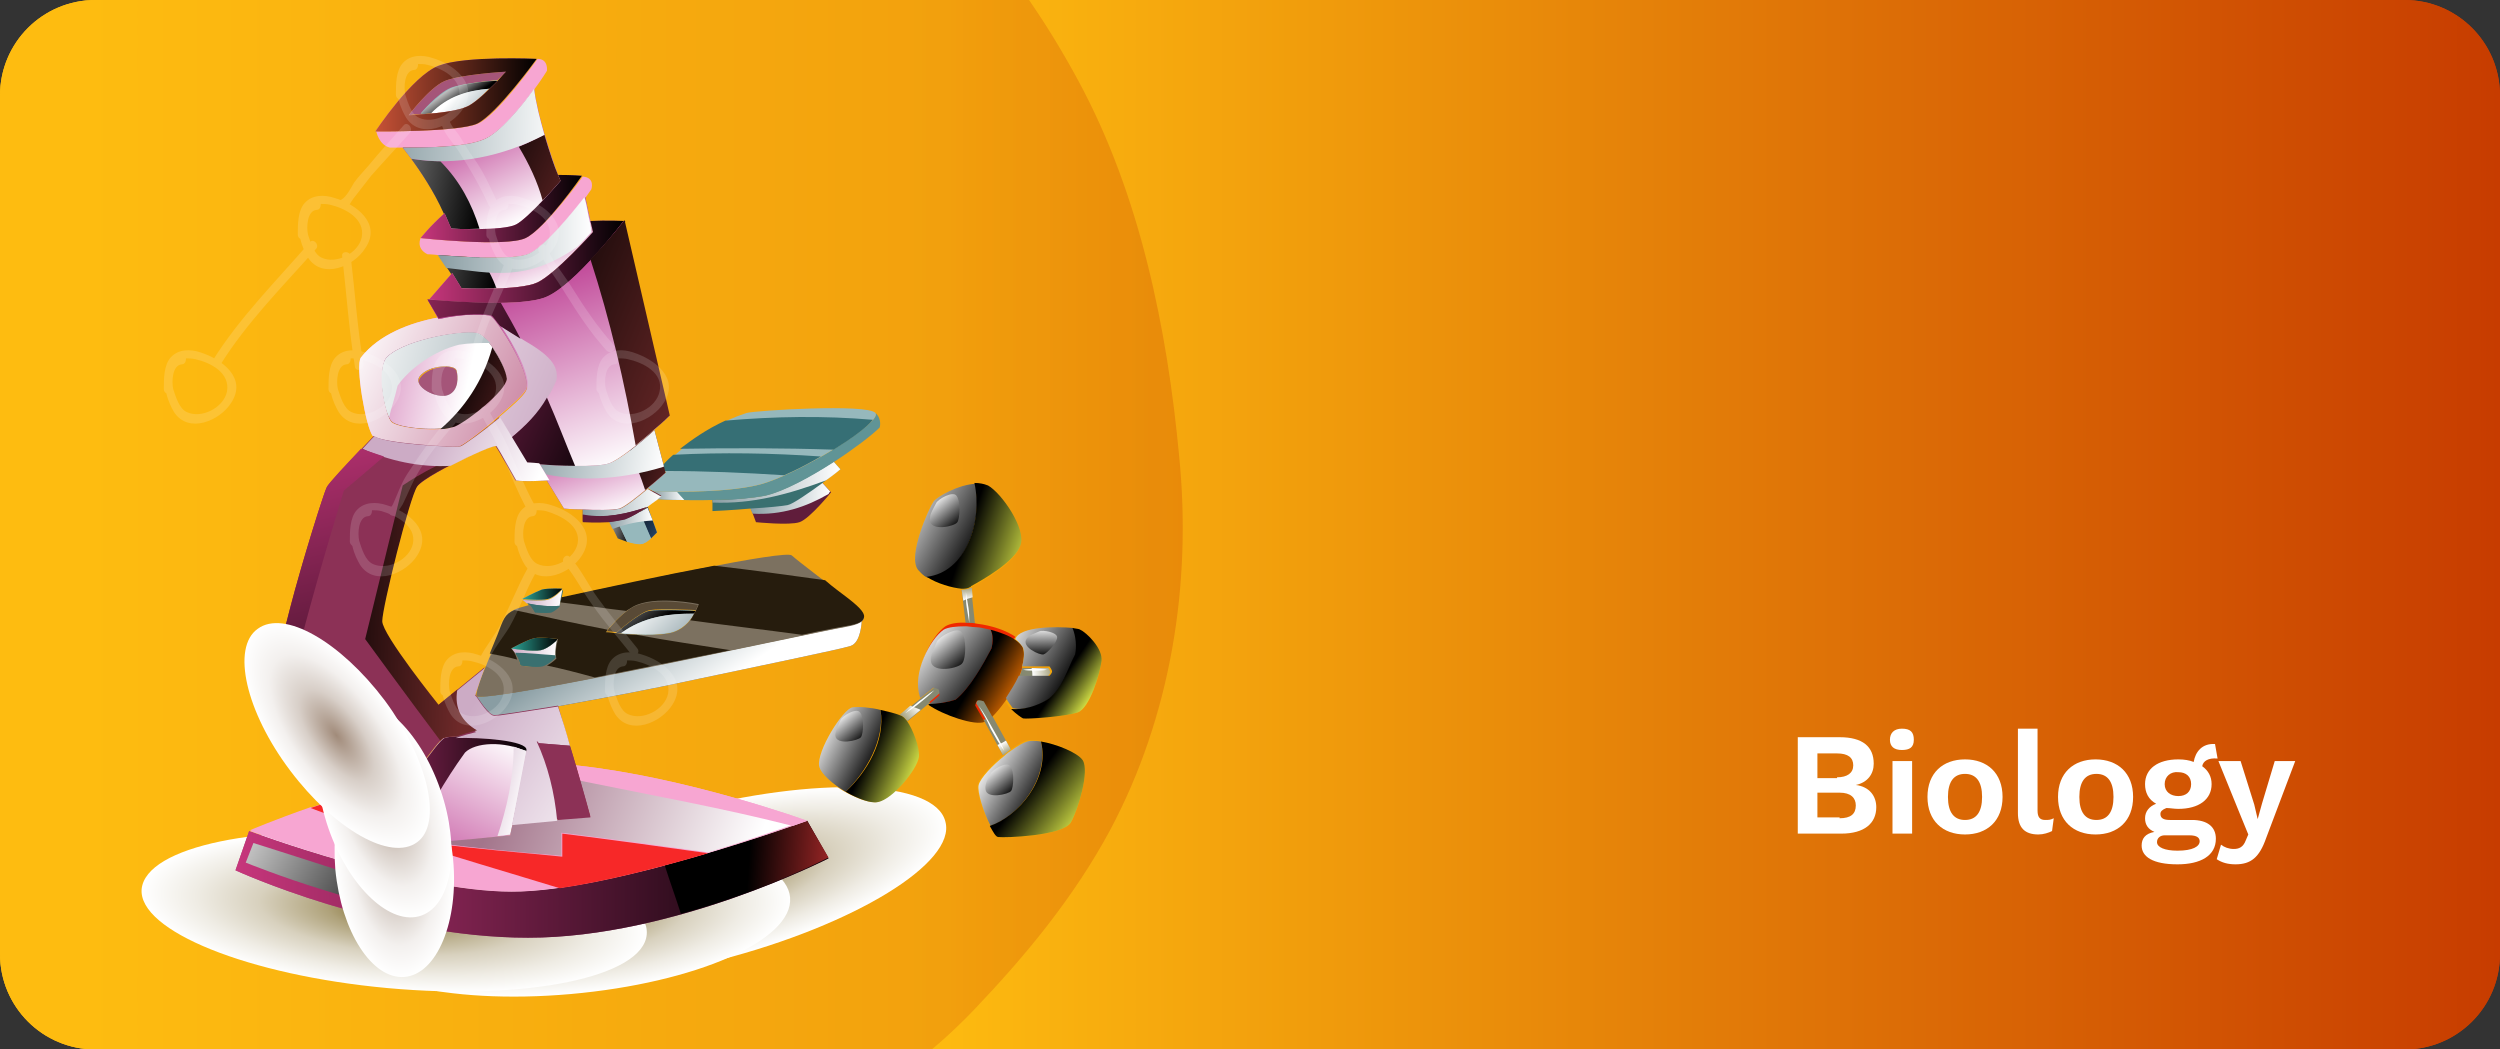 <?xml version="1.0" encoding="utf-8"?>
<!-- Generator: Adobe Illustrator 23.0.1, SVG Export Plug-In . SVG Version: 6.00 Build 0)  -->
<svg version="1.1" id="Layer_1" xmlns="http://www.w3.org/2000/svg" xmlns:xlink="http://www.w3.org/1999/xlink" x="0px" y="0px"
	 viewBox="0 0 293 123" style="enable-background:new 0 0 293 123;" xml:space="preserve">
<rect x="0" y="0" width="293" height="123" fill="#333333" stroke="none"/>
<style type="text/css">
	.st0{clip-path:url(#SVGID_3_);fill:url(#SVGID_4_);}
	.st1{opacity:0.27;clip-path:url(#SVGID_3_);}
	.st2{fill:url(#SVGID_5_);}
	.st3{clip-path:url(#SVGID_3_);}
	.st4{fill:url(#SVGID_6_);}
	.st5{fill:url(#SVGID_7_);}
	.st6{fill:url(#SVGID_8_);}
	.st7{fill:#96B8BC;}
	.st8{fill:url(#SVGID_9_);}
	.st9{fill:url(#SVGID_10_);}
	.st10{fill:#3A7070;}
	.st11{fill:url(#SVGID_11_);}
	.st12{fill:url(#SVGID_12_);}
	.st13{fill:url(#SVGID_13_);}
	.st14{fill:url(#SVGID_14_);}
	.st15{fill:#A55579;}
	.st16{fill:url(#SVGID_15_);}
	.st17{fill:url(#SVGID_16_);}
	.st18{fill:url(#SVGID_17_);}
	.st19{fill:url(#SVGID_18_);}
	.st20{fill:url(#SVGID_19_);}
	.st21{fill:url(#SVGID_20_);}
	.st22{fill:#F7A6D2;}
	.st23{fill:url(#SVGID_21_);}
	.st24{fill:#F72828;}
	.st25{fill:#594A36;}
	.st26{fill:url(#SVGID_22_);}
	.st27{fill:#7C7160;}
	.st28{fill:#261C0D;}
	.st29{fill:#601D3B;}
	.st30{fill:url(#SVGID_23_);}
	.st31{fill:url(#SVGID_24_);}
	.st32{fill:#609496;}
	.st33{fill:url(#SVGID_25_);}
	.st34{fill:#366F75;}
	.st35{fill:url(#SVGID_26_);}
	.st36{fill:url(#SVGID_27_);}
	.st37{fill:url(#SVGID_28_);}
	.st38{fill:url(#SVGID_29_);}
	.st39{fill:url(#SVGID_30_);}
	.st40{fill:url(#SVGID_31_);}
	.st41{fill:url(#SVGID_32_);}
	.st42{fill:url(#SVGID_33_);}
	.st43{fill:url(#SVGID_34_);}
	.st44{fill:url(#SVGID_35_);}
	.st45{fill:#8C3156;}
	.st46{fill:url(#SVGID_36_);}
	.st47{fill:url(#SVGID_37_);}
	.st48{fill:url(#SVGID_38_);}
	.st49{fill:url(#SVGID_39_);}
	.st50{fill:url(#SVGID_40_);}
	.st51{fill:url(#SVGID_41_);}
	.st52{fill:url(#SVGID_42_);}
	.st53{fill:#D680AB;}
	.st54{fill:url(#SVGID_43_);}
	.st55{fill:url(#SVGID_44_);}
	.st56{fill:url(#SVGID_45_);}
	.st57{fill:url(#SVGID_46_);}
	.st58{fill:url(#SVGID_47_);}
	.st59{fill:url(#SVGID_48_);}
	.st60{fill:url(#SVGID_49_);}
	.st61{fill:url(#SVGID_50_);}
	.st62{fill:url(#SVGID_51_);}
	.st63{fill:url(#SVGID_52_);}
	.st64{fill:url(#SVGID_53_);}
	.st65{fill:url(#SVGID_54_);}
	.st66{fill:url(#SVGID_55_);}
	.st67{fill:url(#SVGID_56_);}
	.st68{fill:url(#SVGID_57_);}
	.st69{fill:url(#SVGID_58_);}
	.st70{fill:url(#SVGID_59_);}
	.st71{fill:url(#SVGID_60_);}
	.st72{fill:url(#SVGID_61_);}
	.st73{fill:#868971;}
	.st74{fill:url(#SVGID_62_);}
	.st75{fill:url(#SVGID_63_);}
	.st76{fill:url(#SVGID_64_);}
	.st77{fill:url(#SVGID_65_);}
	.st78{fill:#EF2800;}
	.st79{fill:#F7A705;}
	.st80{fill:url(#SVGID_66_);}
	.st81{fill:url(#SVGID_67_);}
	.st82{fill:url(#SVGID_68_);}
	.st83{fill:url(#SVGID_69_);}
	.st84{fill:url(#SVGID_70_);}
	.st85{fill:url(#SVGID_71_);}
	.st86{fill:url(#SVGID_72_);}
	.st87{fill:url(#SVGID_73_);}
	.st88{fill:url(#SVGID_74_);}
	.st89{fill:url(#SVGID_75_);}
	.st90{fill:url(#SVGID_76_);}
	.st91{fill:url(#SVGID_77_);}
	.st92{fill:url(#SVGID_78_);}
	.st93{fill:url(#SVGID_79_);}
	.st94{fill:url(#SVGID_80_);}
	.st95{fill:#FFFFFF;}
	.st96{opacity:0.15;}
</style>
<g>
	<g>
		<defs>
			<path id="SVGID_1_" d="M281.8,123H11.2C5,123,0,118,0,111.8V11.2C0,5,5,0,11.2,0h270.6C288,0,293,5,293,11.2v100.6
				C293,118,288,123,281.8,123z"/>
		</defs>
		<linearGradient id="SVGID_2_" gradientUnits="userSpaceOnUse" x1="0" y1="61.5" x2="293" y2="61.5">
			<stop  offset="0.368" style="stop-color:#FEBC10"/>
			<stop  offset="1" style="stop-color:#C73C00"/>
		</linearGradient>
		<use xlink:href="#SVGID_1_"  style="overflow:visible;fill:url(#SVGID_2_);"/>
		<clipPath id="SVGID_3_">
			<use xlink:href="#SVGID_1_"  style="overflow:visible;"/>
		</clipPath>
		<linearGradient id="SVGID_4_" gradientUnits="userSpaceOnUse" x1="0" y1="61.5" x2="293" y2="61.5">
			<stop  offset="0.368" style="stop-color:#FEBC10"/>
			<stop  offset="1" style="stop-color:#C73C00"/>
		</linearGradient>
		<path class="st0" d="M281.8,123H11.2C5,123,0,118,0,111.8V11.2C0,5,5,0,11.2,0h270.6C288,0,293,5,293,11.2v100.6
			C293,118,288,123,281.8,123z"/>
		<g class="st1">
			<linearGradient id="SVGID_5_" gradientUnits="userSpaceOnUse" x1="-63.872" y1="51.119" x2="138.539" y2="51.119">
				<stop  offset="0.368" style="stop-color:#FEBC10"/>
				<stop  offset="1" style="stop-color:#C73C00"/>
			</linearGradient>
			<path class="st2" d="M4.7-39.7c-18.4,4.2-40.4,17.5-51.4,32.8c-9.7,13.4-16,27.9-16.8,44.4C-65,64-61.8,93.1-43.5,112.4
				c12.4,13.2,29.9,23.7,47.5,28.4c13.1,3.4,53.2,6.9,72.1,0c14.1-5.1,27.8-11.7,38.1-22.5c6.1-6.4,11.7-13.2,15.9-21
				c7.1-13.3,9.6-28.8,8.1-43.8c-1.4-15-4.6-30.7-11.8-44c-7-13-16.1-23.5-28-32.1C85.4-32,47.1-49.3,4.7-39.7z"/>
		</g>
		<g class="st3">
			
				<radialGradient id="SVGID_6_" cx="-60.993" cy="13.322" r="12.983" gradientTransform="matrix(2.212 -0.578 0.175 0.672 214.691 59.576)" gradientUnits="userSpaceOnUse">
				<stop  offset="0" style="stop-color:#735C17"/>
				<stop  offset="0.264" style="stop-color:#AFA27A"/>
				<stop  offset="0.538" style="stop-color:#D8D1BE"/>
				<stop  offset="0.786" style="stop-color:#EFECE4"/>
				<stop  offset="1" style="stop-color:#FFFFFF"/>
			</radialGradient>
			<path class="st4" d="M110.8,96.3c1.3,4.8-10.6,12.1-26.4,16.2c-15.9,4.1-29.7,3.6-31-1.2c-1.2-4.8,10.6-12.1,26.4-16.2
				C95.7,90.9,109.6,91.4,110.8,96.3z"/>
			
				<radialGradient id="SVGID_7_" cx="-64.762" cy="6.425" r="12.983" gradientTransform="matrix(2.04 -0.176 5.960000e-02 0.693 197.9 91.626)" gradientUnits="userSpaceOnUse">
				<stop  offset="0" style="stop-color:#735C17"/>
				<stop  offset="0.264" style="stop-color:#AFA27A"/>
				<stop  offset="0.538" style="stop-color:#D8D1BE"/>
				<stop  offset="0.786" style="stop-color:#EFECE4"/>
				<stop  offset="1" style="stop-color:#FFFFFF"/>
			</radialGradient>
			<path class="st5" d="M92.6,105.2c0.4,5-11.1,10-25.7,11.3c-14.6,1.3-26.8-1.7-27.3-6.7c-0.4-5,11.1-10,25.7-11.3
				C80,97.2,92.2,100.2,92.6,105.2z"/>
			
				<radialGradient id="SVGID_8_" cx="-77.371" cy="-1.967" r="12.983" gradientTransform="matrix(2.277 0.204 -6.230000e-02 0.692 222.291 124.084)" gradientUnits="userSpaceOnUse">
				<stop  offset="0" style="stop-color:#735C17"/>
				<stop  offset="0.264" style="stop-color:#AFA27A"/>
				<stop  offset="0.538" style="stop-color:#D8D1BE"/>
				<stop  offset="0.786" style="stop-color:#EFECE4"/>
				<stop  offset="1" style="stop-color:#FFFFFF"/>
			</radialGradient>
			<path class="st6" d="M75.8,109.5c-0.4,5-14,7.8-30.4,6.3c-16.3-1.5-29.2-6.7-28.8-11.6c0.5-5,14-7.8,30.4-6.3
				C63.4,99.4,76.2,104.6,75.8,109.5z"/>
			<g>
				<path class="st7" d="M81.5,71.6c-0.4,0.8-1.2,2-2.6,2.5c-1.6,0.5-4.9,0.3-6.7,0.1c0.2-0.1,2.7-2.4,3.9-2.6
					C77.3,71.3,81.3,71.5,81.5,71.6z"/>
				<linearGradient id="SVGID_9_" gradientUnits="userSpaceOnUse" x1="72.011" y1="66.675" x2="77.049" y2="73.078">
					<stop  offset="0" style="stop-color:#FFFFFF"/>
					<stop  offset="1" style="stop-color:#000000"/>
				</linearGradient>
				<path class="st8" d="M81.3,72c0.1-0.1,0.2-0.3,0.2-0.4c-0.2,0-4.2-0.2-5.4,0c-1.2,0.2-3.8,2.5-3.9,2.6c0.2,0,0.4,0,0.6,0
					C75.4,72.3,78.3,71.9,81.3,72z"/>
				<linearGradient id="SVGID_10_" gradientUnits="userSpaceOnUse" x1="80.463" y1="76.819" x2="74.919" y2="70.779">
					<stop  offset="0" style="stop-color:#899DA3"/>
					<stop  offset="1" style="stop-color:#FFFFFF"/>
				</linearGradient>
				<path class="st9" d="M72.8,74.2c1.9,0.2,4.7,0.3,6.2-0.2c1.2-0.4,1.9-1.3,2.4-2.1C78.3,71.9,75.4,72.3,72.8,74.2z"/>
				<path class="st10" d="M63.4,76.2c0.9-0.2,1.9-1.2,2-1.3c0,0.1-0.4,1.2-0.2,2.3c0,0-0.8,0.8-1.5,1C62.9,78.3,61,78,61,78
					c-0.3-1.1-1-1.9-1.1-2C60,76,62.4,76.4,63.4,76.2z"/>
				<linearGradient id="SVGID_11_" gradientUnits="userSpaceOnUse" x1="59.912" y1="75.906" x2="65.362" y2="75.906">
					<stop  offset="0" style="stop-color:#CCABC5"/>
					<stop  offset="1" style="stop-color:#FFFFFF"/>
				</linearGradient>
				<path class="st11" d="M65.4,74.9c-0.1,0.1-1.1,1.1-2,1.3C62.4,76.4,60,76,59.9,76c0,0,0.3,0.3,0.5,0.6c1.4,0,3.1,0.2,4.7,0.3
					C65.1,75.9,65.3,75,65.4,74.9z"/>
				<path class="st10" d="M61,78c0,0,1.9,0.3,2.6,0.1c0.7-0.2,1.5-1,1.5-1c0-0.1,0-0.2,0-0.3c-1.6-0.1-3.3-0.3-4.7-0.3
					C60.6,76.9,60.9,77.4,61,78z"/>
				<path class="st10" d="M64.3,70.3c0.8-0.2,1.6-1.1,1.7-1.2c0,0.1-0.1,0.6-0.2,1.1c-0.1,0.3-0.1,0.7-0.2,1c0,0-0.5,0.6-1,0.7
					c-0.5,0.1-1.9,0-1.9,0c-0.2-0.4-0.4-0.7-0.6-0.9c-0.4-0.5-0.8-0.7-0.8-0.7S63.5,70.5,64.3,70.3z"/>
				<linearGradient id="SVGID_12_" gradientUnits="userSpaceOnUse" x1="61.25" y1="70.044" x2="65.956" y2="70.044">
					<stop  offset="0" style="stop-color:#CCABC5"/>
					<stop  offset="1" style="stop-color:#FFFFFF"/>
				</linearGradient>
				<path class="st12" d="M65.6,71c0-0.3,0.1-0.5,0.1-0.8c0.1-0.5,0.2-1,0.2-1.1c-0.1,0.1-0.9,1-1.7,1.2c-0.8,0.2-3,0-3,0
					s0.2,0.1,0.5,0.4C63.1,71,64.4,71.1,65.6,71z"/>
				<path class="st10" d="M61.8,70.7c0.1,0.1,0.2,0.2,0.3,0.3c0.2,0.2,0.4,0.6,0.6,0.9c0,0,1.4,0.1,1.9,0c0.5-0.2,1-0.7,1-0.7
					c0-0.1,0-0.1,0-0.2C64.4,71.1,63.1,71,61.8,70.7z"/>
				<path class="st7" d="M65.4,74.9c-0.1,0.1-1.1,1.1-2,1.3C62.4,76.4,60,76,59.9,76c0,0,0,0,0,0s1.8-1,2.7-1.2
					C63.5,74.6,65.4,74.9,65.4,74.9C65.4,74.9,65.4,74.9,65.4,74.9z"/>
				<path class="st7" d="M63.5,69.1c0.8-0.2,2.4-0.1,2.4-0.1s0,0,0,0c-0.1,0.1-0.9,1-1.7,1.2c-0.8,0.2-3,0-3,0S62.7,69.4,63.5,69.1z
					"/>
				<linearGradient id="SVGID_13_" gradientUnits="userSpaceOnUse" x1="59.906" y1="75.482" x2="65.369" y2="75.482">
					<stop  offset="0" style="stop-color:#2DA698"/>
					<stop  offset="1" style="stop-color:#000000"/>
				</linearGradient>
				<path class="st13" d="M65.4,74.9c-0.1,0.1-1.1,1.1-2,1.3C62.4,76.4,60,76,59.9,76c0,0,0,0,0,0s1.8-1,2.7-1.2
					C63.5,74.6,65.4,74.9,65.4,74.9C65.4,74.9,65.4,74.9,65.4,74.9z"/>
				<linearGradient id="SVGID_14_" gradientUnits="userSpaceOnUse" x1="61.25" y1="69.69" x2="65.963" y2="69.69">
					<stop  offset="0" style="stop-color:#2DA698"/>
					<stop  offset="1" style="stop-color:#000000"/>
				</linearGradient>
				<path class="st14" d="M63.5,69.1c0.8-0.2,2.4-0.1,2.4-0.1s0,0,0,0c-0.1,0.1-0.9,1-1.7,1.2c-0.8,0.2-3,0-3,0S62.7,69.4,63.5,69.1
					z"/>
				<path class="st15" d="M52,86.5c1.1-0.5,10-0.1,9.8,1.2c-0.2,1-1.2,6.3-1.7,8.8c-0.2,0.8-0.3,1.4-0.3,1.4s-8,0.9-9.4,0.9
					S44,97.9,44,97.9s0.6-0.9,1.4-2.2C47.5,92.5,51.3,86.8,52,86.5z"/>
				<linearGradient id="SVGID_15_" gradientUnits="userSpaceOnUse" x1="58.243" y1="85.627" x2="45.544" y2="110.241">
					<stop  offset="0" style="stop-color:#FFFFFF"/>
					<stop  offset="1" style="stop-color:#A80070"/>
				</linearGradient>
				<path class="st16" d="M52,86.5c1.1-0.5,10-0.1,9.8,1.2c-0.2,1-1.2,6.3-1.7,8.8c-0.2,0.8-0.3,1.4-0.3,1.4s-8,0.9-9.4,0.9
					S44,97.9,44,97.9s0.6-0.9,1.4-2.2C47.5,92.5,51.3,86.8,52,86.5z"/>
				<linearGradient id="SVGID_16_" gradientUnits="userSpaceOnUse" x1="37.781" y1="92.683" x2="62.351" y2="92.237">
					<stop  offset="0" style="stop-color:#C7367C"/>
					<stop  offset="1" style="stop-color:#000000"/>
				</linearGradient>
				<path class="st17" d="M61.8,88.1c0-0.1,0-0.3,0.1-0.4c0.2-1.4-8.7-1.7-9.8-1.2c-0.8,0.3-4.6,6-6.7,9.2C44.5,97,44,97.9,44,97.9
					s2.3,0.4,4.3,0.7c1.8-3.5,3.8-7.1,6.2-10.4C55.7,87,59,86.8,61.8,88.1z"/>
				<linearGradient id="SVGID_17_" gradientUnits="userSpaceOnUse" x1="55.327" y1="91.81" x2="61.658" y2="93.414">
					<stop  offset="0" style="stop-color:#CCABC5"/>
					<stop  offset="1" style="stop-color:#FFFFFF"/>
				</linearGradient>
				<path class="st18" d="M60.2,87.5c0,3.7-0.8,7.2-1.9,10.5c0.9-0.1,1.5-0.2,1.5-0.2s0.1-0.5,0.3-1.4c0.5-2.3,1.4-6.9,1.6-8.4
					C61.3,87.9,60.7,87.7,60.2,87.5z"/>
				<path class="st15" d="M94.6,96.2l2.5,4.4c0,0-18.1,9.3-35.2,9.3S27.6,102,27.6,102l1.6-4.6c0,0,19,7.1,30.7,7.1
					C71.7,104.6,94.6,96.2,94.6,96.2z"/>
				<linearGradient id="SVGID_18_" gradientUnits="userSpaceOnUse" x1="27.602" y1="103.042" x2="97.029" y2="103.042">
					<stop  offset="0" style="stop-color:#C7367C"/>
					<stop  offset="1" style="stop-color:#000000"/>
				</linearGradient>
				<path class="st19" d="M94.6,96.2l2.5,4.4c0,0-18.1,9.3-35.2,9.3S27.6,102,27.6,102l1.6-4.6c0,0,19,7.1,30.7,7.1
					C71.7,104.6,94.6,96.2,94.6,96.2z"/>
				<linearGradient id="SVGID_19_" gradientUnits="userSpaceOnUse" x1="98.503" y1="102.46" x2="87.697" y2="101.72">
					<stop  offset="0" style="stop-color:#AD2A2A"/>
					<stop  offset="1" style="stop-color:#000000"/>
				</linearGradient>
				<path class="st20" d="M94.6,96.2c0,0-7.9,2.9-16.7,5.2c0.6,1.9,1.3,3.8,1.9,5.7c9.9-2.7,17.3-6.6,17.3-6.6L94.6,96.2z"/>
				<linearGradient id="SVGID_20_" gradientUnits="userSpaceOnUse" x1="25.046" y1="94.273" x2="47.692" y2="107.896">
					<stop  offset="0" style="stop-color:#FFFFFF"/>
					<stop  offset="1" style="stop-color:#000000"/>
				</linearGradient>
				<path class="st21" d="M49.4,104.2c0,0-4.4-0.5-10.3-2.4c-3.7-1.2-9.4-3-9.4-3l-0.9,2.3c0,0,4.2,1.7,9.1,3.2
					c5.2,1.7,11.1,2.8,11.1,2.8L49.4,104.2z"/>
				<path class="st22" d="M60.1,96.5l9.1-0.8c0,0-0.7-2.6-1.7-6c13.1,1.4,27.1,6.5,27.1,6.5s-22.9,8.3-34.6,8.3
					c-11.7,0-30.7-7.1-30.7-7.1s6-2.6,13.8-4.9c0.7,1,1.5,2.1,2.3,3.2C44.5,97,44,97.9,44,97.9s5,0.9,6.4,0.9s9.4-0.9,9.4-0.9
					S60,97.4,60.1,96.5z"/>
				<linearGradient id="SVGID_21_" gradientUnits="userSpaceOnUse" x1="58.819" y1="92.838" x2="87.004" y2="103.664">
					<stop  offset="0" style="stop-color:#A3758B"/>
					<stop  offset="1" style="stop-color:#FFFFFF"/>
				</linearGradient>
				<path class="st23" d="M69.2,95.7l-9.1,0.8c-0.2,0.8-0.3,1.4-0.3,1.4s-7.7,0.8-9.4,0.8c5.2,0.7,10.4,1.2,15.4,1.6
					c0-0.7,0-2,0-2.7c5.7,0.7,11.5,1.5,17.2,2.3c4.3-1.3,7.8-2.5,9.8-3.2c-8.2-2.2-16.6-3.6-24.9-5.3C68.7,94,69.2,95.7,69.2,95.7z"
					/>
				<path class="st22" d="M67.5,89.7c0.2,0.6,0.3,1.2,0.5,1.8c8.3,1.7,16.7,3.2,24.9,5.3c1.1-0.4,1.7-0.6,1.7-0.6
					S80.6,91.1,67.5,89.7z"/>
				<path class="st22" d="M44,97.9c0,0,0-0.1,0.1-0.2c-0.1,0-0.2,0-0.4-0.1c0.1,0,0.2,0,0.4,0.1c0-0.1,0.1-0.2,0.2-0.3
					c-2.6-0.9-5.3-1.8-7.9-2.8c-4.3,1.5-7.1,2.7-7.1,2.7s19,7.1,30.7,7.1c1.7,0,3.6-0.2,5.6-0.5c-6.2-1.9-12.4-3.7-18.6-5.7
					C45.5,98.2,44,97.9,44,97.9z"/>
				<path class="st24" d="M45.4,95.7c-0.8-1.1-1.6-2.2-2.3-3.2c-2.4,0.7-4.7,1.5-6.7,2.2c2.6,1,5.2,1.9,7.9,2.8
					C44.5,97.1,44.9,96.5,45.4,95.7z"/>
				<path class="st24" d="M65.9,97.7c0,0.7,0,2,0,2.7c-4.9-0.5-10.2-0.9-15.4-1.6c0,0-0.1,0-0.1,0c-0.7,0-2-0.2-3.4-0.4
					c6.2,2,12.4,3.8,18.6,5.7c5.5-0.8,12-2.5,17.4-4.1C77.3,99.2,71.6,98.4,65.9,97.7z"/>
				<path class="st25" d="M74.2,71.1c2.5-1.4,7.7-0.3,7.7-0.3s-0.1,0.3-0.3,0.7c-0.2,0-4.2-0.2-5.4,0c-1.2,0.2-3.8,2.5-3.9,2.6
					c-0.7-0.1-1.2-0.1-1.2-0.1S72.6,72,74.2,71.1z"/>
				<path class="st25" d="M101,72.6c0,0.3-0.1,2.7-1.3,3.1c-1.2,0.4-10.5,2.3-22.3,4.8c-4.9,1-8.9,1.7-12.1,2.3
					c-4.4,0.7-7,1.1-7.4,1.1c-0.7,0.1-1.9-1.9-2.2-2.3c1.7,0.8,40.5-7.7,43.1-8.1C100.1,73.2,100.8,73,101,72.6z"/>
				<linearGradient id="SVGID_22_" gradientUnits="userSpaceOnUse" x1="74.645" y1="71.501" x2="81.767" y2="81.996">
					<stop  offset="0" style="stop-color:#899DA3"/>
					<stop  offset="1" style="stop-color:#FFFFFF"/>
				</linearGradient>
				<path class="st26" d="M101,72.6c0,0.3-0.1,2.7-1.3,3.1c-1.2,0.4-10.5,2.3-22.3,4.8c-4.9,1-8.9,1.7-12.1,2.3
					c-4.4,0.7-7,1.1-7.4,1.1c-0.7,0.1-1.9-1.9-2.2-2.3c1.7,0.8,40.5-7.7,43.1-8.1C100.1,73.2,100.8,73,101,72.6z"/>
				<path class="st27" d="M81.5,71.6c0.2-0.4,0.3-0.7,0.3-0.7s-5.2-1.1-7.7,0.3c-1.6,0.9-3.1,2.9-3.1,2.9s0.5,0.1,1.2,0.1
					c1.8,0.2,5.1,0.4,6.7-0.1C80.4,73.6,81.2,72.4,81.5,71.6z M56.9,78.2c0.5-1.3,1.1-2.6,1.6-3.9c0.9-2.3,0.8-2.7,3.2-3.3
					c0.1,0,0.2-0.1,0.4-0.1c0.2,0.2,0.4,0.6,0.6,0.9c0,0,1.4,0.1,1.9,0c0.5-0.2,1-0.7,1-0.7c0-0.3,0.1-0.6,0.2-1
					c8.4-1.9,26.3-5.7,27-5c0.9,0.8,4.1,3.2,6.7,5.2c1.4,1.1,1.9,1.8,1.7,2.3c-0.2,0.4-1,0.7-2.2,0.9c-2.6,0.4-41.4,8.9-43.1,8.1
					l0,0c0-0.1-0.1-0.1-0.1-0.1C56,80.4,56.4,79.3,56.9,78.2z M59.9,76c0.1,0.1,0.9,0.9,1.1,2c0,0,1.9,0.3,2.6,0.1
					c0.7-0.2,1.5-1,1.5-1c-0.1-1.1,0.2-2.2,0.2-2.3c0,0,0,0,0,0s-1.8-0.3-2.8-0.1C61.7,75,59.9,76,59.9,76C59.9,76,59.9,76,59.9,76z
					"/>
				<path class="st28" d="M59.9,76C59.9,76,59.9,76,59.9,76c0,0,1.8-1,2.7-1.2c0.9-0.2,2.8,0.1,2.8,0.1s0,0,0,0
					c0,0.1-0.4,1.2-0.2,2.3c0,0-0.5,0.5-1.1,0.8c1.9,0.4,3.8,0.9,5.6,1.4c5.1-1,10.9-2.2,15.9-3.2c-3.7-0.6-7.3-1.1-11-1.8
					c-0.9,0-1.8-0.1-2.4-0.2c-0.7-0.1-1.2-0.1-1.2-0.1s0.1-0.1,0.2-0.3c-3.6-0.7-7.3-1.5-10.9-2.3c-1.2,0.5-1.3,1.1-2,2.9
					c-0.3,0.7-0.6,1.5-0.9,2.2c1.1,0.2,2.1,0.4,3.2,0.7C60.4,76.5,60,76.1,59.9,76z"/>
				<path class="st28" d="M74.2,71.1c2.5-1.4,7.7-0.3,7.7-0.3s-0.1,0.3-0.3,0.7c-0.2,0.3-0.4,0.8-0.7,1.2c4.3,0.6,8.7,1.1,13.1,1.7
					c2.7-0.6,4.5-0.9,5-1c1.2-0.2,2-0.4,2.2-0.9c0.3-0.5-0.3-1.2-1.7-2.3c-0.9-0.7-1.9-1.4-2.8-2.2c-4.3-0.6-8.6-1.2-13-1.7
					c-5.9,1.1-13.3,2.7-17.9,3.7c0,0.2-0.1,0.4-0.1,0.6c2.5,0.3,5.1,0.7,7.7,1C73.5,71.5,73.9,71.3,74.2,71.1z"/>
				<path class="st29" d="M96.4,56.6l1,1.1c0,0-2.5,3.1-3.7,3.5c-1.2,0.4-5.1,0-5.1,0L88,59.6v0c1.9-0.1,3.8-0.3,4.3-0.4
					C92.9,59,94.9,57.7,96.4,56.6z"/>
				<linearGradient id="SVGID_23_" gradientUnits="userSpaceOnUse" x1="88.039" y1="58.429" x2="97.372" y2="58.429">
					<stop  offset="0" style="stop-color:#899DA3"/>
					<stop  offset="1" style="stop-color:#FFFFFF"/>
				</linearGradient>
				<path class="st30" d="M97.1,57.9c0.1-0.2,0.2-0.3,0.2-0.3l-1-1.1c-1.5,1.1-3.5,2.5-4.1,2.6c-0.5,0.1-2.4,0.3-4.3,0.4v0l0.3,0.7
					C91.6,60.4,94.5,59.4,97.1,57.9z"/>
				<path class="st10" d="M96.4,56.6c-1.5,1.1-3.5,2.5-4.1,2.6c-0.5,0.1-2.4,0.3-4.3,0.4v0c-2.2,0.2-4.5,0.3-4.5,0.3v-1.3
					c2.2-0.1,4.5-0.2,6.1-0.5c2.2-0.5,5.3-2.2,8.1-4l0.8,0.9C98.5,55,97.5,55.7,96.4,56.6z"/>
				<linearGradient id="SVGID_24_" gradientUnits="userSpaceOnUse" x1="83.541" y1="56.541" x2="98.466" y2="56.541">
					<stop  offset="0" style="stop-color:#899DA3"/>
					<stop  offset="1" style="stop-color:#FFFFFF"/>
				</linearGradient>
				<path class="st31" d="M96.8,56.3c1-0.7,1.7-1.3,1.7-1.3l-0.8-0.9c-2.8,1.8-5.9,3.5-8.1,4c-1.6,0.3-3.9,0.5-6.1,0.5v0.3
					C88.2,59.1,92.5,57.9,96.8,56.3z"/>
				<path class="st32" d="M89,56.8c4.4-1.1,14.5-7.3,13.6-8.4c0.8,0.7,0.5,1.7,0.5,1.7c-0.9,0.9-3,2.5-5.3,4c-2.8,1.8-5.9,3.5-8.1,4
					c-1.6,0.3-3.9,0.5-6.1,0.5c-3.4,0.1-6.6-0.1-6.6-0.1v0c0.3-0.3,0.5-0.4,0.5-0.4l-0.9-0.5C76.9,57.6,84.7,57.9,89,56.8z"/>
				<linearGradient id="SVGID_25_" gradientUnits="userSpaceOnUse" x1="76.611" y1="58.118" x2="80.139" y2="58.118">
					<stop  offset="0" style="stop-color:#899DA3"/>
					<stop  offset="1" style="stop-color:#FFFFFF"/>
				</linearGradient>
				<path class="st33" d="M76.6,57.6l0.9,0.5c0,0-0.2,0.2-0.5,0.4v0c0,0,1.3,0.1,3.2,0.1c-0.3-0.3-0.6-0.7-0.9-1
					C77.8,57.6,76.7,57.6,76.6,57.6z"/>
				<path class="st7" d="M89,56.8c-4.3,1.1-12.1,0.8-12.4,0.8c0,0,0,0,0,0l-0.7-0.4c1.1-0.9,2.1-1.8,2.1-1.8l-0.2-0.8
					c0,0,3.8-4.3,9.7-6.2c1.1-0.3,14.2-1.1,15.1,0C103.5,49.5,93.4,55.7,89,56.8z"/>
				<path class="st34" d="M97.7,52.7c2.1-1.3,3.9-2.6,4.6-3.5c-5.8-0.5-11.5-0.4-17.3,0.1c-2.2,1-4,2.3-5.3,3.3
					C85.7,52.5,91.7,52.5,97.7,52.7z"/>
				<path class="st34" d="M91.9,55.7c1.4-0.6,2.9-1.4,4.3-2.2c-5.7-0.4-11.5-0.5-17.3-0.2c-0.8,0.7-1.2,1.2-1.2,1.2l0.2,0.7
					C82.6,55.2,87.3,55.4,91.9,55.7z"/>
				<path class="st22" d="M53.8,52.3c-0.6,0.2-9.2-0.3-10.1-1.2c-0.8-0.9-2.1-8.3-1.4-9.2c2.1-2.7,5.8-4.1,9.1-4.7
					c3.1-0.6,5.8-0.5,6.2-0.3c0.8,0.6,5,7.1,4,8.8c-0.4,0.7-1.8,1.9-3.2,3.1C56.4,50.6,54.2,52.2,53.8,52.3z M45.9,49.5
					c0.8,0.7,5.7,1.2,7.3,0.5c1.6-0.7,6-4.2,6.1-5.6c0-1.4-2-4.7-3.2-5.2c-1.2-0.5-8.3,0.5-10.7,2.7C44.1,43.1,45.1,48.7,45.9,49.5z
					"/>
				<linearGradient id="SVGID_26_" gradientUnits="userSpaceOnUse" x1="41.111" y1="39.678" x2="62.567" y2="49.56">
					<stop  offset="0" style="stop-color:#FFFFFF"/>
					<stop  offset="1" style="stop-color:#C9819F"/>
				</linearGradient>
				<path class="st35" d="M53.8,52.3c-0.6,0.2-9.2-0.3-10.1-1.2c-0.8-0.9-2.1-8.3-1.4-9.2c2.1-2.7,5.8-4.1,9.1-4.7
					c3.1-0.6,5.8-0.5,6.2-0.3c0.8,0.6,5,7.1,4,8.8c-0.4,0.7-1.8,1.9-3.2,3.1C56.4,50.6,54.2,52.2,53.8,52.3z M45.9,49.5
					c0.8,0.7,5.7,1.2,7.3,0.5c1.6-0.7,6-4.2,6.1-5.6c0-1.4-2-4.7-3.2-5.2c-1.2-0.5-8.3,0.5-10.7,2.7C44.1,43.1,45.1,48.7,45.9,49.5z
					"/>
				<path class="st15" d="M53.5,43.5c0.2,0.7,0.3,2.4-1,2.9c-1.3,0.5-4.2-1-3.2-2.2C50.4,42.8,53.3,42.7,53.5,43.5z"/>
				<path class="st29" d="M56.1,39.1c1.2,0.5,3.2,3.8,3.2,5.2c0,1.4-4.5,4.9-6.1,5.6c-1.6,0.7-6.5,0.3-7.3-0.5
					c-0.8-0.7-1.8-6.4-0.5-7.6C47.8,39.6,54.9,38.6,56.1,39.1z M52.5,46.3c1.3-0.5,1.2-2.2,1-2.9c-0.2-0.7-3.2-0.7-4.3,0.7
					C48.3,45.3,51.2,46.8,52.5,46.3z"/>
				<linearGradient id="SVGID_27_" gradientUnits="userSpaceOnUse" x1="54.779" y1="45.181" x2="29.064" y2="39.645">
					<stop  offset="0" style="stop-color:#FFFFFF"/>
					<stop  offset="1" style="stop-color:#A80070"/>
				</linearGradient>
				<path class="st36" d="M56.1,39.1c1.2,0.5,3.2,3.8,3.2,5.2c0,1.4-4.5,4.9-6.1,5.6c-1.6,0.7-6.5,0.3-7.3-0.5
					c-0.8-0.7-1.8-6.4-0.5-7.6C47.8,39.6,54.9,38.6,56.1,39.1z M52.5,46.3c1.3-0.5,1.2-2.2,1-2.9c-0.2-0.7-3.2-0.7-4.3,0.7
					C48.3,45.3,51.2,46.8,52.5,46.3z"/>
				<linearGradient id="SVGID_28_" gradientUnits="userSpaceOnUse" x1="63.56" y1="48.876" x2="52.171" y2="44.526">
					<stop  offset="0" style="stop-color:#702A2A"/>
					<stop  offset="1" style="stop-color:#000000"/>
				</linearGradient>
				<path class="st37" d="M57.7,40.7c-1.1,4-3.3,7.2-6.1,9.6c0.7,0,1.3-0.2,1.7-0.3c1.6-0.7,6-4.2,6.1-5.6
					C59.3,43.4,58.5,41.9,57.7,40.7z"/>
				<linearGradient id="SVGID_29_" gradientUnits="userSpaceOnUse" x1="66.554" y1="47.935" x2="40.291" y2="41.392">
					<stop  offset="0" style="stop-color:#899DA3"/>
					<stop  offset="1" style="stop-color:#FFFFFF"/>
				</linearGradient>
				<path class="st38" d="M56.1,39.1c-1.2-0.5-8.3,0.5-10.7,2.7c-1.2,1.1-0.6,5.5,0.2,7.1c0.3-1.2,0.7-2.4,1-3.7
					c1.4-2,4.3-4.1,7.2-4.8c1.2-0.2,2.4-0.2,3.7-0.2C56.9,39.7,56.5,39.3,56.1,39.1z"/>
				<path class="st15" d="M58.3,9.4c0,0-4,0.3-5.5,1c-1.5,0.7-3.5,3-3.5,3c-0.8,0-1.4,0.1-1.4,0.1s2.4-3.2,4.2-4
					c1.9-0.8,7.2-1.1,7.2-1.1S58.9,8.8,58.3,9.4z"/>
				<path class="st7" d="M58.3,9.4c-0.9,0.9-2.2,2.2-3.2,2.8c-1.1,0.7-4.1,1-5.8,1.1c0,0,1.9-2.3,3.5-3C54.3,9.7,58.3,9.4,58.3,9.4z
					"/>
				<linearGradient id="SVGID_30_" gradientUnits="userSpaceOnUse" x1="52.583" y1="9.629" x2="54.255" y2="12.088">
					<stop  offset="0" style="stop-color:#FFFFFF"/>
					<stop  offset="1" style="stop-color:#000000"/>
				</linearGradient>
				<path class="st39" d="M52.8,10.4c-1.5,0.7-3.5,3-3.5,3c0.4,0,0.8-0.1,1.3-0.1c1.9-2,4.3-2.7,6.8-2.9c0.3-0.3,0.7-0.6,0.9-0.9
					C58.3,9.4,54.3,9.7,52.8,10.4z"/>
				<linearGradient id="SVGID_31_" gradientUnits="userSpaceOnUse" x1="57.183" y1="14.927" x2="53.294" y2="11.206">
					<stop  offset="0" style="stop-color:#899DA3"/>
					<stop  offset="1" style="stop-color:#FFFFFF"/>
				</linearGradient>
				<path class="st40" d="M50.5,13.3c1.7-0.1,3.7-0.4,4.6-1c0.7-0.4,1.5-1.2,2.2-1.9C54.8,10.6,52.4,11.3,50.5,13.3z"/>
				<path class="st7" d="M75.9,59.4l1.1,3c0,0-1,1-1.6,1.3c-0.7,0.3-2.9-0.6-2.9-0.6l-1-2c0.7,0,1.3-0.1,1.8-0.3
					C74,60.6,75,60,75.9,59.4z"/>
				<linearGradient id="SVGID_32_" gradientUnits="userSpaceOnUse" x1="69.576" y1="61.583" x2="74.135" y2="62.513">
					<stop  offset="0" style="stop-color:#FFFFFF"/>
					<stop  offset="1" style="stop-color:#000000"/>
				</linearGradient>
				<path class="st41" d="M72.3,61c-0.3,0-0.6,0.1-0.9,0.1l1,2c0,0,0.5,0.2,1.1,0.4C73.1,62.7,72.7,61.8,72.3,61z"/>
				<linearGradient id="SVGID_33_" gradientUnits="userSpaceOnUse" x1="77.821" y1="62.225" x2="73.13" y2="59.769">
					<stop  offset="0" style="stop-color:#2A4B70"/>
					<stop  offset="1" style="stop-color:#000000"/>
				</linearGradient>
				<path class="st42" d="M77,62.4l-1.1-3c-0.3,0.2-0.6,0.4-0.9,0.6c0.4,1,0.9,2.1,1.3,3.1C76.6,62.8,77,62.4,77,62.4z"/>
				<path class="st7" d="M74.9,60c-0.6,0.4-1.2,0.7-1.7,0.8c-0.3,0.1-0.6,0.1-0.9,0.2c0.4,0.8,0.8,1.6,1.2,2.5
					c0.7,0.2,1.5,0.4,1.9,0.2c0.3-0.1,0.6-0.3,0.9-0.6C75.8,62.1,75.4,61.1,74.9,60z"/>
				<linearGradient id="SVGID_34_" gradientUnits="userSpaceOnUse" x1="71.362" y1="60.664" x2="76.424" y2="60.664">
					<stop  offset="0" style="stop-color:#899DA3"/>
					<stop  offset="1" style="stop-color:#FFFFFF"/>
				</linearGradient>
				<path class="st43" d="M73.2,60.9c-0.5,0.1-1.2,0.2-1.8,0.3l0.4,0.8c1.5-0.6,3.1-0.9,4.7-1l-0.6-1.5C75,60,74,60.6,73.2,60.9z"/>
				<path class="st29" d="M76.6,57.6C76.6,57.6,76.6,57.6,76.6,57.6l0.9,0.5c0,0-0.2,0.2-0.5,0.4c-0.3,0.2-0.7,0.5-1.1,0.8
					C75,60,74,60.6,73.2,60.9c-0.5,0.1-1.2,0.2-1.8,0.3c-1.5,0.1-3.1,0-3.1,0v-1.5c1.6,0.1,3.7,0.1,4.4-0.1c0.6-0.2,2-1.3,3.2-2.3
					L76.6,57.6z"/>
				<linearGradient id="SVGID_35_" gradientUnits="userSpaceOnUse" x1="68.273" y1="58.821" x2="77.513" y2="58.821">
					<stop  offset="0" style="stop-color:#899DA3"/>
					<stop  offset="1" style="stop-color:#FFFFFF"/>
				</linearGradient>
				<path class="st44" d="M75.9,59.4c0.4-0.3,0.8-0.6,1.1-0.8c0.3-0.3,0.5-0.4,0.5-0.4l-0.9-0.5c0,0,0,0,0,0l-0.7-0.4
					c-1.2,1-2.6,2.1-3.2,2.3c-0.7,0.2-2.8,0.2-4.4,0.1v0.7C71,60.8,73.5,60.2,75.9,59.4z"/>
				<path class="st29" d="M68.3,60.3v0.8c0,0,1.6,0.1,3.1,0c0.7,0,1.3-0.1,1.8-0.3c0.8-0.2,1.8-0.8,2.7-1.4c0,0,0,0,0,0
					C73.5,60.2,71,60.8,68.3,60.3z"/>
				<path class="st45" d="M63.1,54.4c2.4,0.2,7,0.4,8.4-0.1c1.2-0.4,3.5-2.4,5.1-3.8l1.1,4.2l0.2,0.8c0,0-1,0.9-2.1,1.8
					c-1.2,1-2.6,2.1-3.2,2.3c-0.7,0.2-2.8,0.2-4.4,0.1c-1.2,0-2.1-0.1-2.1-0.1l-1.9-3.1L63.1,54.4z"/>
				<linearGradient id="SVGID_36_" gradientUnits="userSpaceOnUse" x1="47.828" y1="51.994" x2="68.793" y2="57.744">
					<stop  offset="0" style="stop-color:#FFFFFF"/>
					<stop  offset="1" style="stop-color:#000000"/>
				</linearGradient>
				<path class="st46" d="M63.1,54.4l1.2,2l1.9,3.1c0,0,0.9,0.1,2.1,0.1c0.1,0,0.2,0,0.3,0c-0.7-1.7-1.6-3.4-2.5-5
					C64.9,54.5,63.9,54.4,63.1,54.4z"/>
				<linearGradient id="SVGID_37_" gradientUnits="userSpaceOnUse" x1="72.54" y1="60.234" x2="67.499" y2="45.58">
					<stop  offset="0" style="stop-color:#FFFFFF"/>
					<stop  offset="1" style="stop-color:#A80070"/>
				</linearGradient>
				<path class="st47" d="M63.1,54.4c2.4,0.2,7,0.4,8.4-0.1c1.2-0.4,3.5-2.4,5.1-3.8l1.1,4.2l0.2,0.8c0,0-1,0.9-2.1,1.8
					c-1.2,1-2.6,2.1-3.2,2.3c-0.7,0.2-2.8,0.2-4.4,0.1c-1.2,0-2.1-0.1-2.1-0.1l-1.9-3.1L63.1,54.4z"/>
				<linearGradient id="SVGID_38_" gradientUnits="userSpaceOnUse" x1="81.52" y1="55.929" x2="71.244" y2="52.209">
					<stop  offset="0" style="stop-color:#702A2A"/>
					<stop  offset="1" style="stop-color:#000000"/>
				</linearGradient>
				<path class="st48" d="M75.9,57.2c1.1-0.9,2.1-1.8,2.1-1.8l-0.2-0.8l-1.1-4.2c-0.9,0.8-1.9,1.7-2.9,2.4c0.7,1.5,1.3,3.1,1.8,4.6
					C75.7,57.4,75.8,57.3,75.9,57.2z"/>
				<linearGradient id="SVGID_39_" gradientUnits="userSpaceOnUse" x1="61.744" y1="51.592" x2="77.832" y2="54.363">
					<stop  offset="0" style="stop-color:#899DA3"/>
					<stop  offset="1" style="stop-color:#FFFFFF"/>
				</linearGradient>
				<path class="st49" d="M77.8,54.7l0-0.1l-1.1-4.2c-1.6,1.5-4,3.4-5.1,3.8c-1.4,0.5-6,0.3-8.4,0.1l0.8,1.3
					C68.5,56.5,73.2,56.1,77.8,54.7z"/>
				<path class="st22" d="M61.9,29.8c-1.9,0.7-7.8,0.3-10.5,0.1c-0.8-0.1-1.3-0.1-1.3-0.1c-1.4-0.7-0.8-1.9-0.8-1.9s10,1.1,12.3,0
					c2.3-1.1,6.7-7.2,6.7-7.2c1.5,0.1,1,1.5,1,1.5s-0.3,0.4-0.7,1C67.1,25,63.8,29.1,61.9,29.8z"/>
				<path class="st22" d="M62.6,10.5c-1.5,2.1-3.9,5-5.8,5.8c-2.2,1-7.1,1-9.6,1c-0.9,0-1.5,0-1.5,0c-1.3-0.3-1.6-1.9-1.6-1.9
					s9.6,0.1,11.9-0.9c2.3-1,7-7.6,7-7.6c1.3,0,1.1,1.4,1.1,1.4S63.5,9.3,62.6,10.5z"/>
				<path class="st15" d="M51.4,29.9c2.7,0.2,8.6,0.6,10.5-0.1c1.9-0.7,5.2-4.8,6.7-6.7c0.2,1,0.4,2,0.6,2.8
					c0.2,0.8,0.3,1.3,0.3,1.3s-4.4,4.9-6.5,5.9c-2.1,1-8.9,0.7-8.9,0.7l-1.2-1.8L51.4,29.9z"/>
				<linearGradient id="SVGID_40_" gradientUnits="userSpaceOnUse" x1="62.848" y1="34.046" x2="58.076" y2="21.421">
					<stop  offset="0" style="stop-color:#FFFFFF"/>
					<stop  offset="1" style="stop-color:#A80070"/>
				</linearGradient>
				<path class="st50" d="M51.4,29.9c2.7,0.2,8.6,0.6,10.5-0.1c1.9-0.7,5.2-4.8,6.7-6.7c0.2,1,0.4,2,0.6,2.8
					c0.2,0.8,0.3,1.3,0.3,1.3s-4.4,4.9-6.5,5.9c-2.1,1-8.9,0.7-8.9,0.7l-1.2-1.8L51.4,29.9z"/>
				<linearGradient id="SVGID_41_" gradientUnits="userSpaceOnUse" x1="34.761" y1="27.306" x2="58.223" y2="32.638">
					<stop  offset="0" style="stop-color:#FFFFFF"/>
					<stop  offset="1" style="stop-color:#000000"/>
				</linearGradient>
				<path class="st51" d="M51.4,29.9l1.4,2.1l1.2,1.8c0,0,2,0.1,4.2,0c-0.5-1.3-1.1-2.5-2-3.6C54.4,30.1,52.6,30,51.4,29.9z"/>
				<linearGradient id="SVGID_42_" gradientUnits="userSpaceOnUse" x1="51.41" y1="27.491" x2="69.381" y2="27.491">
					<stop  offset="0" style="stop-color:#899DA3"/>
					<stop  offset="1" style="stop-color:#FFFFFF"/>
				</linearGradient>
				<path class="st52" d="M69.1,25.9c-0.2-0.8-0.3-1.8-0.6-2.8c-1.5,1.9-4.8,6-6.7,6.7c-1.9,0.7-7.8,0.3-10.5,0.1l1,1.5
					c5.4,0.6,9.4,1.7,15.4-2.5c0.9-0.9,1.6-1.7,1.6-1.7S69.3,26.6,69.1,25.9z"/>
				<path class="st53" d="M59.3,8.4c0,0-5.3,0.3-7.2,1.1c-1.8,0.8-4.2,4-4.2,4s0.6,0,1.4-0.1c1.8-0.1,4.7-0.4,5.8-1.1
					c1-0.6,2.3-1.9,3.2-2.8C58.9,8.8,59.3,8.4,59.3,8.4z M51.4,7.7c3.1-1.2,11.5-0.8,11.5-0.8s-4.7,6.5-7,7.6
					c-2.3,1-11.9,0.9-11.9,0.9S48.3,8.9,51.4,7.7z"/>
				<linearGradient id="SVGID_43_" gradientUnits="userSpaceOnUse" x1="44.036" y1="11.126" x2="62.93" y2="11.126">
					<stop  offset="0" style="stop-color:#C75136"/>
					<stop  offset="1" style="stop-color:#000000"/>
				</linearGradient>
				<path class="st54" d="M59.3,8.4c0,0-5.3,0.3-7.2,1.1c-1.8,0.8-4.2,4-4.2,4s0.6,0,1.4-0.1c1.8-0.1,4.7-0.4,5.8-1.1
					c1-0.6,2.3-1.9,3.2-2.8C58.9,8.8,59.3,8.4,59.3,8.4z M51.4,7.7c3.1-1.2,11.5-0.8,11.5-0.8s-4.7,6.5-7,7.6
					c-2.3,1-11.9,0.9-11.9,0.9S48.3,8.9,51.4,7.7z"/>
				<path class="st15" d="M47.2,17.3c2.5,0,7.4,0,9.6-1c1.9-0.8,4.3-3.8,5.8-5.8c0.5,3.6,2.2,8.3,2.8,10.1c0.2,0.5,0.3,0.7,0.3,0.7
					s-3.7,4.3-5.2,5.1c-1.5,0.8-7.6,0.5-7.6,0.5c-0.2-0.6-0.5-1.2-0.8-1.8C50.1,20.7,47.2,17.3,47.2,17.3L47.2,17.3z"/>
				<linearGradient id="SVGID_44_" gradientUnits="userSpaceOnUse" x1="60.996" y1="26.08" x2="52.65" y2="9.388">
					<stop  offset="0" style="stop-color:#FFFFFF"/>
					<stop  offset="1" style="stop-color:#A80070"/>
				</linearGradient>
				<path class="st55" d="M47.2,17.3c2.5,0,7.4,0,9.6-1c1.9-0.8,4.3-3.8,5.8-5.8c0.5,3.6,2.2,8.3,2.8,10.1c0.2,0.5,0.3,0.7,0.3,0.7
					s-3.7,4.3-5.2,5.1c-1.5,0.8-7.6,0.5-7.6,0.5c-0.2-0.6-0.5-1.2-0.8-1.8C50.1,20.7,47.2,17.3,47.2,17.3L47.2,17.3z"/>
				<linearGradient id="SVGID_45_" gradientUnits="userSpaceOnUse" x1="33.325" y1="19.405" x2="56.647" y2="23.662">
					<stop  offset="0" style="stop-color:#FFFFFF"/>
					<stop  offset="1" style="stop-color:#000000"/>
				</linearGradient>
				<path class="st56" d="M48.2,18.6c1,1.4,2.6,3.7,3.8,6.4c0.3,0.6,0.5,1.2,0.8,1.8c0,0,1.6,0.1,3.4,0c-0.9-2.9-2.3-5.6-4.6-7.9
					C50.6,18.9,49.4,18.8,48.2,18.6z"/>
				<linearGradient id="SVGID_46_" gradientUnits="userSpaceOnUse" x1="70.734" y1="22.885" x2="55.485" y2="15.834">
					<stop  offset="0" style="stop-color:#702A2A"/>
					<stop  offset="1" style="stop-color:#000000"/>
				</linearGradient>
				<path class="st57" d="M65.7,21.2c0,0-0.1-0.3-0.3-0.7c-0.4-0.9-1-2.7-1.6-4.7c-1,0.5-2,1-3,1.4c1.2,2,2.2,4.1,2.8,6.3
					C64.8,22.3,65.7,21.2,65.7,21.2z"/>
				<linearGradient id="SVGID_47_" gradientUnits="userSpaceOnUse" x1="44.817" y1="14.331" x2="65.649" y2="14.957">
					<stop  offset="0" style="stop-color:#899DA3"/>
					<stop  offset="1" style="stop-color:#FFFFFF"/>
				</linearGradient>
				<path class="st58" d="M56.8,16.3c-2.2,1-7.1,1-9.6,1v0c0,0,0.4,0.5,1,1.3c5.3,0.9,10.8-0.3,15.6-2.8c-0.5-1.8-1-3.7-1.2-5.4
					C61.1,12.5,58.6,15.5,56.8,16.3z"/>
				<path class="st53" d="M61.6,27.9c-2.3,1.1-12.3,0-12.3,0s1.1-1.4,2.8-2.9h0c0.3,0.6,0.5,1.2,0.8,1.8c0,0,6.1,0.3,7.6-0.5
					c1.5-0.8,5.2-5.1,5.2-5.1s-0.1-0.3-0.3-0.7c1.7,0,2.8,0.1,2.8,0.1S63.9,26.8,61.6,27.9z"/>
				<linearGradient id="SVGID_48_" gradientUnits="userSpaceOnUse" x1="49.285" y1="24.449" x2="68.273" y2="24.449">
					<stop  offset="0" style="stop-color:#C7367C"/>
					<stop  offset="1" style="stop-color:#000000"/>
				</linearGradient>
				<path class="st59" d="M61.6,27.9c-2.3,1.1-12.3,0-12.3,0s1.1-1.4,2.8-2.9h0c0.3,0.6,0.5,1.2,0.8,1.8c0,0,6.1,0.3,7.6-0.5
					c1.5-0.8,5.2-5.1,5.2-5.1s-0.1-0.3-0.3-0.7c1.7,0,2.8,0.1,2.8,0.1S63.9,26.8,61.6,27.9z"/>
				<path class="st53" d="M54.1,33.8c0,0,6.8,0.3,8.9-0.7c2.1-1,6.5-5.9,6.5-5.9s-0.1-0.5-0.3-1.3c1.8-0.1,4.1,0,4.1,0
					s-5.8,7.4-9.1,8.9c-3.4,1.4-13.9,0.3-13.9,0.3l2.7-3.1L54.1,33.8z"/>
				<linearGradient id="SVGID_49_" gradientUnits="userSpaceOnUse" x1="50.129" y1="30.642" x2="73.2" y2="30.642">
					<stop  offset="0" style="stop-color:#C7367C"/>
					<stop  offset="1" style="stop-color:#000000"/>
				</linearGradient>
				<path class="st60" d="M54.1,33.8c0,0,6.8,0.3,8.9-0.7c2.1-1,6.5-5.9,6.5-5.9s-0.1-0.5-0.3-1.3c1.8-0.1,4.1,0,4.1,0
					s-5.8,7.4-9.1,8.9c-3.4,1.4-13.9,0.3-13.9,0.3l2.7-3.1L54.1,33.8z"/>
				<path class="st15" d="M50.1,35.1c0,0,10.6,1.1,13.9-0.3c3.4-1.4,9.1-8.9,9.1-8.9l5.3,22.9c0,0-0.8,0.7-1.9,1.7
					c-1.6,1.5-4,3.4-5.1,3.8c-1.4,0.5-6,0.3-8.4,0.1c-0.9-0.1-1.4-0.1-1.4-0.1l-3.2-5.3c1.5-1.2,2.8-2.4,3.2-3.1
					c1-1.7-3.2-8.2-4-8.8c-0.4-0.3-3.1-0.4-6.2,0.3L50.1,35.1z"/>
				<linearGradient id="SVGID_50_" gradientUnits="userSpaceOnUse" x1="70.582" y1="55.34" x2="59.283" y2="23.823">
					<stop  offset="0" style="stop-color:#FFFFFF"/>
					<stop  offset="1" style="stop-color:#A80070"/>
				</linearGradient>
				<path class="st61" d="M50.1,35.1c0,0,10.6,1.1,13.9-0.3c3.4-1.4,9.1-8.9,9.1-8.9l5.3,22.9c0,0-0.8,0.7-1.9,1.7
					c-1.6,1.5-4,3.4-5.1,3.8c-1.4,0.5-6,0.3-8.4,0.1c-0.9-0.1-1.4-0.1-1.4-0.1l-3.2-5.3c1.5-1.2,2.8-2.4,3.2-3.1
					c1-1.7-3.2-8.2-4-8.8c-0.4-0.3-3.1-0.4-6.2,0.3L50.1,35.1z"/>
				<linearGradient id="SVGID_51_" gradientUnits="userSpaceOnUse" x1="67.001" y1="48.018" x2="36.93" y2="35.28">
					<stop  offset="0" style="stop-color:#CCABC5"/>
					<stop  offset="1" style="stop-color:#FFFFFF"/>
				</linearGradient>
				<path class="st62" d="M65.2,44.6c0.6-2.9-3.5-4.3-6.5-6.4c1.5,2.1,3.8,6.3,3,7.6c-0.4,0.7-1.8,1.9-3.2,3.1l1.4,2.3
					C62.2,49.4,64.1,47.3,65.2,44.6z"/>
				<linearGradient id="SVGID_52_" gradientUnits="userSpaceOnUse" x1="40.174" y1="40.487" x2="72.184" y2="54.497">
					<stop  offset="0" style="stop-color:#C7367C"/>
					<stop  offset="1" style="stop-color:#000000"/>
				</linearGradient>
				<path class="st63" d="M59.9,51.3l1.8,3c0,0,0.6,0.1,1.4,0.1c1.1,0.1,2.8,0.2,4.3,0.2c-1.1-2.6-2.1-5.3-3.3-8
					C63.1,48.4,61.6,49.9,59.9,51.3z"/>
				<linearGradient id="SVGID_53_" gradientUnits="userSpaceOnUse" x1="84.388" y1="43.468" x2="58.264" y2="32.546">
					<stop  offset="0" style="stop-color:#702A2A"/>
					<stop  offset="1" style="stop-color:#000000"/>
				</linearGradient>
				<path class="st64" d="M78.5,48.7l-5.3-22.9c0,0-1.8,2.3-4,4.6c2.3,7.1,4,14.4,5.3,21.8c0.7-0.6,1.5-1.2,2.1-1.8
					C77.7,49.5,78.5,48.7,78.5,48.7z"/>
				<linearGradient id="SVGID_54_" gradientUnits="userSpaceOnUse" x1="41.621" y1="31.983" x2="68.59" y2="40.75">
					<stop  offset="0" style="stop-color:#C7367C"/>
					<stop  offset="1" style="stop-color:#000000"/>
				</linearGradient>
				<path class="st65" d="M50.1,35.1l1.3,2.2c3.1-0.6,5.8-0.5,6.2-0.3c0.2,0.1,0.5,0.6,1,1.2c0.8,0.5,1.6,1,2.4,1.5
					c-0.7-1.4-1.5-2.8-2.3-4.2C54.7,35.5,50.1,35.1,50.1,35.1z"/>
				<path class="st45" d="M43.8,51.1c0.8,0.8,9.4,1.4,10.1,1.2c0.4-0.1,2.6-1.7,4.6-3.4l3.2,5.3c0,0,0.6,0.1,1.4,0.1l1.2,2
					c-0.2,0-3,0.2-3.9,0c0,0-2-3.6-2.3-4c-0.3-0.4-8.4,3.5-9.3,4.8c-0.9,1.3-4.1,14.2-4.1,15.8c0,1.6,6.6,9.8,6.6,9.8l5.5-4.5
					c-0.5,1.1-0.9,2.2-1.1,3.2c0,0,0,0.1,0.1,0.1l0,0c0.3,0.4,1.5,2.4,2.2,2.3c0.5,0,3.1-0.4,7.4-1.1c0.7,2.4,1.4,4.8,2.1,7
					c1,3.4,1.7,6,1.7,6l-9.1,0.8c0.5-2.5,1.6-7.8,1.7-8.8c0.2-1.4-8.7-1.7-9.8-1.2c-0.8,0.3-4.6,6-6.7,9.2c-0.8-1.1-1.6-2.2-2.3-3.2
					c-6.4-8.8-10-14.3-10-16.5c0-2.4,4.9-18.2,5.3-18.9C38.7,56.4,43.8,51.1,43.8,51.1z"/>
				<linearGradient id="SVGID_55_" gradientUnits="userSpaceOnUse" x1="54.312" y1="84.341" x2="74.357" y2="96.869">
					<stop  offset="0" style="stop-color:#CCABC5"/>
					<stop  offset="1" style="stop-color:#FFFFFF"/>
				</linearGradient>
				<path class="st66" d="M63.1,87.1c1.2,0.1,2.5,0.2,3.7,0.3c-0.4-1.5-0.9-3.1-1.4-4.6c-4.4,0.7-7,1.1-7.4,1.1
					c-0.7,0.1-1.9-1.9-2.2-2.3l0,0c0,0-0.1,0-0.1-0.1c0.3-1,0.7-2.1,1.1-3.2l-3.3,2.7c-0.4,2.2,0.6,3.8,2.3,4.8c0,0,0,0,0,0
					c-0.8,0.2-1.6,0.4-2.4,0.7c2.9-0.1,8.4,0.3,8.3,1.4c-0.2,1-1.2,6.3-1.7,8.8l5.3-0.5c-0.3-3.3-1.1-6.5-2.4-9.3
					C63.1,86.9,63.1,87,63.1,87.1z"/>
				<path class="st45" d="M65.4,96.1l3.8-0.3c0,0-0.7-2.6-1.7-6c-0.2-0.7-0.4-1.5-0.7-2.4c-1.2-0.1-2.5-0.2-3.7-0.3
					C64.4,89.8,65.1,92.8,65.4,96.1z"/>
				<linearGradient id="SVGID_56_" gradientUnits="userSpaceOnUse" x1="54.833" y1="70.234" x2="37.165" y2="69.431">
					<stop  offset="0" style="stop-color:#702A2A"/>
					<stop  offset="1" style="stop-color:#000000"/>
				</linearGradient>
				<path class="st67" d="M42.8,74.9c0,0,5.1,7,8.8,11.9c0.2-0.2,0.3-0.3,0.4-0.3c0.2-0.1,0.8-0.2,1.5-0.2c0.7-0.2,1.5-0.5,2.4-0.7
					c-1.7-1-2.7-2.5-2.3-4.8l-2.2,1.8c0,0-6.6-8.2-6.6-9.8c0-1.6,3.2-14.5,4.1-15.8c0.5-0.8,3.7-2.5,6.2-3.6
					c-3.2,0.2-7.9,3.5-7.9,3.5L42.8,74.9z"/>
				<linearGradient id="SVGID_57_" gradientUnits="userSpaceOnUse" x1="50.097" y1="50.667" x2="62.923" y2="56.545">
					<stop  offset="0" style="stop-color:#CCABC5"/>
					<stop  offset="1" style="stop-color:#FFFFFF"/>
				</linearGradient>
				<path class="st68" d="M52.8,54.6c2.5-1.3,5.2-2.5,5.4-2.3c0.3,0.4,2.3,4,2.3,4c0.9,0.2,3.7,0,3.9,0l-1.2-2
					c-0.9-0.1-1.4-0.1-1.4-0.1l-3.2-5.3c-2,1.7-4.3,3.3-4.6,3.4c-0.6,0.2-9.2-0.3-10.1-1.2c0,0-0.6,0.6-1.4,1.5
					C45.6,54,49.2,54.8,52.8,54.6z"/>
				<linearGradient id="SVGID_58_" gradientUnits="userSpaceOnUse" x1="34.543" y1="46.902" x2="47.339" y2="98.687">
					<stop  offset="0" style="stop-color:#C7367C"/>
					<stop  offset="1" style="stop-color:#000000"/>
				</linearGradient>
				<path class="st69" d="M35.5,74.2c2.2-8.3,4.8-16.7,4.8-16.7s4.5-3.8,4.7-4c-0.9-0.3-1.8-0.6-2.7-0.9c-1.5,1.6-3.8,4-4,4.5
					c-0.3,0.5-2.9,8.7-4.3,14.2l0,0c0,0,0,0,0,0c-0.2,0.8-0.4,1.6-0.6,2.2c0,0,0,0.1,0,0.1c0,0.2-0.1,0.3-0.1,0.5c0,0.1,0,0.1,0,0.2
					c0,0.1-0.1,0.3-0.1,0.4c0,0.1,0,0.1,0,0.2c0,0.1,0,0.2-0.1,0.3c0,0.1,0,0.1,0,0.1c0,0.1,0,0.2,0,0.3c0,0,0,0.1,0,0.1
					c0,0.1,0,0.2,0,0.3c0,0.2,0,0.4,0.1,0.6c0,0,0,0.1,0,0.2c0,0.2,0.1,0.4,0.2,0.6c0,0,0,0.1,0,0.1c1,2.7,4.4,7.8,9.7,15.1
					c0.7,1,1.5,2.1,2.3,3.2c0.6-0.9,1.4-2.1,2.1-3.2C43,86.8,38.9,80.7,35.5,74.2z"/>
			</g>
			
				<radialGradient id="SVGID_59_" cx="15.207" cy="-120.891" r="13.175" gradientTransform="matrix(-9.030000e-02 -1 0.522 -4.720000e-02 110.712 110.786)" gradientUnits="userSpaceOnUse">
				<stop  offset="0" style="stop-color:#A18B7A"/>
				<stop  offset="0.407" style="stop-color:#D8CFC8"/>
				<stop  offset="0.72" style="stop-color:#F3F0EE"/>
				<stop  offset="1" style="stop-color:#FFFFFF"/>
			</radialGradient>
			<path class="st70" d="M45,88.1c3.8-0.3,7.4,5.3,8.1,12.6c0.7,7.3-1.9,13.5-5.7,13.8c-3.8,0.3-7.4-5.3-8.1-12.6
				C38.7,94.6,41.2,88.4,45,88.1z"/>
			
				<radialGradient id="SVGID_60_" cx="14.534" cy="-124.813" r="13.175" gradientTransform="matrix(-0.33 -0.949 0.495 -0.172 111.622 87.04)" gradientUnits="userSpaceOnUse">
				<stop  offset="0" style="stop-color:#A18B7A"/>
				<stop  offset="0.407" style="stop-color:#D8CFC8"/>
				<stop  offset="0.72" style="stop-color:#F3F0EE"/>
				<stop  offset="1" style="stop-color:#FFFFFF"/>
			</radialGradient>
			<path class="st71" d="M40.7,82.3c3.6-1.3,8.5,3.3,10.9,10.2c2.4,6.9,1.4,13.5-2.2,14.8c-3.6,1.3-8.5-3.3-10.9-10.2
				C36.1,90.1,37.1,83.5,40.7,82.3z"/>
			
				<radialGradient id="SVGID_61_" cx="15.408" cy="-135.689" r="13.175" gradientTransform="matrix(-0.707 -0.951 0.421 -0.313 107.453 58.375)" gradientUnits="userSpaceOnUse">
				<stop  offset="0" style="stop-color:#A18B7A"/>
				<stop  offset="0.407" style="stop-color:#D8CFC8"/>
				<stop  offset="0.72" style="stop-color:#F3F0EE"/>
				<stop  offset="1" style="stop-color:#FFFFFF"/>
			</radialGradient>
			<path class="st72" d="M30.2,73.7c3.1-2.3,9.7,1.5,14.9,8.4c5.1,6.9,6.8,14.4,3.8,16.6c-3.1,2.3-9.7-1.5-14.9-8.4
				C28.8,83.4,27.1,75.9,30.2,73.7z"/>
			<g>
				<path class="st73" d="M123,78.3c0,0,0.3,0.4,0.3,0.6c0,0.2-0.3,0.5-0.3,0.5l-3.6,0c0.2-0.4,0.3-0.8,0.4-1.1L123,78.3z"/>
				<path class="st73" d="M115.3,82.1l1,1.8l2.2,4c-0.3,0.2-0.6,0.4-0.9,0.7l-2.2-4l-1.1-1.9c0,0,0.1-0.6,0.3-0.6
					C114.7,81.9,115.3,82.1,115.3,82.1z"/>
				<path class="st73" d="M108.8,82.5l-2.4,2c-0.2-0.2-0.3-0.4-0.5-0.5c-0.1-0.1-0.2-0.1-0.4-0.2l2.6-2.1l1.5-1.2
					c0,0,0.5,0.1,0.6,0.2c0.1,0.1,0.1,0.7,0.1,0.7L108.8,82.5z"/>
				<path class="st73" d="M112.7,69.1c0.4,0,0.7,0,1-0.2c0,0,0.1,0,0.1-0.1l0.5,4.6c-0.4,0-0.8-0.1-1.1-0.1l0,0L112.7,69.1
					L112.7,69.1z"/>
				
					<linearGradient id="SVGID_62_" gradientUnits="userSpaceOnUse" x1="120.284" y1="79.854" x2="122.623" y2="79.854" gradientTransform="matrix(0.994 -0.112 0.112 0.994 -7.497 13.044)">
					<stop  offset="0" style="stop-color:#FFFFFF"/>
					<stop  offset="1" style="stop-color:#A39F7A"/>
				</linearGradient>
				<path class="st74" d="M123,78.3l-2.1,0c0.1,0.4,0.1,0.8,0.1,1.1l2,0c0,0,0.3-0.4,0.3-0.5C123.3,78.7,123,78.3,123,78.3z"/>
				
					<linearGradient id="SVGID_63_" gradientUnits="userSpaceOnUse" x1="115.845" y1="87.522" x2="116.365" y2="88.771" gradientTransform="matrix(0.994 -0.112 0.112 0.994 -7.497 13.044)">
					<stop  offset="0" style="stop-color:#FFFFFF"/>
					<stop  offset="1" style="stop-color:#A39F7A"/>
				</linearGradient>
				<path class="st75" d="M117.6,88.6c0.3-0.2,0.6-0.5,0.9-0.7l-0.6-1.1c-0.3,0.2-0.7,0.4-1,0.5L117.6,88.6z"/>
				
					<linearGradient id="SVGID_64_" gradientUnits="userSpaceOnUse" x1="106.577" y1="82.072" x2="104.634" y2="83.41" gradientTransform="matrix(0.994 -0.112 0.112 0.994 -7.497 13.044)">
					<stop  offset="0" style="stop-color:#FFFFFF"/>
					<stop  offset="1" style="stop-color:#A39F7A"/>
				</linearGradient>
				<path class="st76" d="M105.4,83.8c0.2,0.1,0.3,0.1,0.4,0.2c0.1,0.1,0.3,0.3,0.5,0.5l1.6-1.3c-0.4-0.2-0.8-0.3-1.2-0.5
					L105.4,83.8z"/>
				
					<linearGradient id="SVGID_65_" gradientUnits="userSpaceOnUse" x1="113.739" y1="70.478" x2="113.84" y2="68.936" gradientTransform="matrix(0.994 -0.112 0.112 0.994 -7.497 13.044)">
					<stop  offset="0" style="stop-color:#FFFFFF"/>
					<stop  offset="1" style="stop-color:#A39F7A"/>
				</linearGradient>
				<path class="st77" d="M113.7,68.9c-0.2,0.1-0.6,0.2-1,0.2l0,0l0.2,1.3c0.4-0.2,0.7-0.3,1.1-0.4l-0.1-1.1
					C113.8,68.8,113.8,68.9,113.7,68.9z"/>
				<path class="st78" d="M119.9,76c0.2,0.6,0.1,1.4-0.1,2.2c-0.1,0.4-0.3,0.7-0.4,1.1l0,0c-0.4,0.9-1,1.8-1.5,2.6
					c-0.5,0.7-1,1.4-1.5,1.8l-1-1.8c0,0-0.6-0.2-0.7-0.1c-0.1,0.1-0.3,0.6-0.3,0.6l1.1,1.9c-1.2,0.4-4.9-0.8-6.6-2l1.4-1.2
					c0,0,0-0.5-0.1-0.7c-0.1-0.1-0.6-0.2-0.6-0.2l-1.5,1.2c0-0.1-0.1-0.1-0.1-0.2c-0.9-2.7,1.2-6.7,2.8-7.8c0.5-0.3,1.4-0.5,2.6-0.4
					c0.4,0,0.7,0,1.1,0.1c1.7,0.2,3.5,0.8,4.6,1.6C119.4,75.3,119.7,75.7,119.9,76z"/>
				<path class="st79" d="M126.9,89.1c0.8,1.3-0.5,5.7-1.4,7.3c-1,1.6-7.8,1.9-8.5,1.7c-0.7-0.1-2.7-4.9-2.4-6.2
					c0.2-0.8,1.6-2.3,3-3.4c0.3-0.2,0.6-0.5,0.9-0.7c0.7-0.5,1.4-0.9,1.8-1C121.8,86.4,126,87.8,126.9,89.1z"/>
				<path class="st79" d="M126.6,73.8c0.7,0.3,2.7,2.2,2.5,3.7c-0.2,1.6-1.4,5.5-2.8,6c-1.4,0.5-5.9,0.8-6.4,0.7
					c-0.4-0.1-1.6-1-2.2-2.3c0.6-0.8,1.1-1.7,1.5-2.6l0,0l3.6,0c0,0,0.3-0.4,0.3-0.5c0-0.2-0.3-0.6-0.3-0.6l-3.2,0
					c0.3-0.9,0.4-1.7,0.1-2.2c-0.1-0.4-0.5-0.7-0.9-1C119.5,73.1,126,73.5,126.6,73.8z"/>
				<path class="st79" d="M106.3,84.5c0.7,1,1.5,3.1,1.3,4.2c-0.2,1.4-3,4.9-4.8,5.3c-1.7,0.3-6.6-2.4-6.9-4.2
					c-0.3-1.8,2.8-6.6,3.9-6.9c1.4-0.3,4.3,0.4,5.6,0.9c0.2,0.1,0.3,0.1,0.4,0.2C106,84.1,106.1,84.2,106.3,84.5z"/>
				<path class="st79" d="M113.7,68.9c-0.2,0.1-0.6,0.2-1,0.2c-1.6,0-4.2-1-5.2-2.3c-1.2-1.6,1.4-7.4,1.8-8c0.5-0.7,4.4-2.8,6.4-1.8
					c1.6,0.8,4.4,5.1,3.8,7.1c-0.6,1.9-4.5,4.1-5.8,4.8C113.8,68.8,113.8,68.9,113.7,68.9z"/>
				
					<linearGradient id="SVGID_66_" gradientUnits="userSpaceOnUse" x1="107.661" y1="73.89" x2="114.919" y2="80.911" gradientTransform="matrix(0.994 -0.112 0.112 0.994 -7.498 13.044)">
					<stop  offset="0" style="stop-color:#FFFFFF"/>
					<stop  offset="1" style="stop-color:#000000"/>
				</linearGradient>
				<path class="st80" d="M112,82c1.7-1.4,3.2-4,4.2-6c0.2-0.8,0.2-1.6-0.1-2.2c-0.6-0.1-1.2-0.3-1.8-0.3c-0.4,0-0.8-0.1-1.1-0.1
					c-1.1,0-2.1,0.1-2.6,0.4c-1.6,1.1-3.7,5.1-2.8,7.8c0,0.1,0,0.1,0.1,0.2l1.5-1.2c0,0,0.5,0.1,0.6,0.2c0.1,0.1,0.1,0.7,0.1,0.7
					l-1.3,1.1C109.9,82.5,111.1,82.3,112,82z"/>
				
					<linearGradient id="SVGID_67_" gradientUnits="userSpaceOnUse" x1="118.194" y1="82.533" x2="113.845" y2="79.296" gradientTransform="matrix(0.994 -0.112 0.112 0.994 -7.498 13.044)">
					<stop  offset="0" style="stop-color:#E66F00"/>
					<stop  offset="1" style="stop-color:#000000"/>
				</linearGradient>
				<path class="st81" d="M119.9,76c-0.1-0.4-0.5-0.7-0.9-1c-0.7-0.5-1.8-0.9-2.9-1.2c0.3,0.6,0.3,1.4,0.1,2.2c-1,1.9-2.5,4.6-4.2,6
					c-0.9,0.3-2.1,0.5-3.1,0.5l-0.1,0.1c1.7,1.2,5.5,2.5,6.6,2l-1.1-1.9c0,0,0.1-0.6,0.3-0.6c0.2-0.1,0.7,0.1,0.7,0.1l1,1.8
					c0.5-0.5,1-1.1,1.5-1.8c0.6-0.8,1.1-1.7,1.5-2.6l0,0c0.2-0.4,0.3-0.8,0.4-1.1C120,77.4,120.1,76.6,119.9,76z"/>
				
					<linearGradient id="SVGID_68_" gradientUnits="userSpaceOnUse" x1="113.223" y1="89.698" x2="119.798" y2="94.655" gradientTransform="matrix(0.994 -0.112 0.112 0.994 -7.498 13.044)">
					<stop  offset="0" style="stop-color:#FFFFFF"/>
					<stop  offset="1" style="stop-color:#000000"/>
				</linearGradient>
				<path class="st82" d="M122,86.9c-0.7-0.1-1.3-0.1-1.6,0c-0.4,0.1-1.1,0.5-1.8,1c-0.3,0.2-0.6,0.4-0.9,0.7
					c-1.4,1.1-2.8,2.6-3,3.4c-0.2,0.8,0.6,3.3,1.4,4.8C119.3,95.7,123,91.3,122,86.9z"/>
				
					<linearGradient id="SVGID_69_" gradientUnits="userSpaceOnUse" x1="124.29" y1="98.936" x2="118.222" y2="93.171" gradientTransform="matrix(0.994 -0.112 0.112 0.994 -7.497 13.044)">
					<stop  offset="0" style="stop-color:#F0FF4F"/>
					<stop  offset="1" style="stop-color:#000000"/>
				</linearGradient>
				<path class="st83" d="M126.9,89.1c-0.6-0.9-3.1-1.9-4.9-2.2c1.1,4.4-2.7,8.8-6,9.9c0.4,0.7,0.7,1.3,1,1.3
					c0.7,0.1,7.5-0.1,8.5-1.7C126.4,94.8,127.7,90.4,126.9,89.1z"/>
				
					<linearGradient id="SVGID_70_" gradientUnits="userSpaceOnUse" x1="116.537" y1="75.661" x2="124.427" y2="81.629" gradientTransform="matrix(0.994 -0.112 0.112 0.994 -7.498 13.044)">
					<stop  offset="0" style="stop-color:#FFFFFF"/>
					<stop  offset="1" style="stop-color:#000000"/>
				</linearGradient>
				<path class="st84" d="M123,81.9c1.7-1.4,2.1-3.3,3.1-5.2c0.2-0.9,0.1-2.1-0.3-3.1c-2-0.2-6.3-0.2-6.8,1.3c0.4,0.3,0.7,0.7,0.9,1
					c0.2,0.6,0.1,1.4-0.1,2.2l3.2,0c0,0,0.3,0.4,0.3,0.6c0,0.2-0.3,0.5-0.3,0.5l-3.6,0l0,0c-0.4,0.9-1,1.8-1.5,2.6
					c0.2,0.4,0.5,0.8,0.8,1.2C120,83.3,121.6,82.9,123,81.9z"/>
				
					<linearGradient id="SVGID_71_" gradientUnits="userSpaceOnUse" x1="127.068" y1="84.081" x2="123.565" y2="81.046" gradientTransform="matrix(0.994 -0.112 0.112 0.994 -7.497 13.044)">
					<stop  offset="0" style="stop-color:#F0FF4F"/>
					<stop  offset="1" style="stop-color:#000000"/>
				</linearGradient>
				<path class="st85" d="M126.6,73.8c-0.1-0.1-0.4-0.1-0.9-0.2c0.4,1,0.5,2.2,0.3,3.1c-1,1.9-1.4,3.8-3.1,5.2
					c-1.4,0.9-3,1.3-4.4,1.2c0.6,0.6,1.2,1,1.4,1.1c0.4,0.1,4.9-0.2,6.4-0.7c1.4-0.5,2.6-4.5,2.8-6C129.3,76,127.3,74.1,126.6,73.8z
					"/>
				
					<linearGradient id="SVGID_72_" gradientUnits="userSpaceOnUse" x1="94.65" y1="83.33" x2="101.325" y2="87.78" gradientTransform="matrix(0.994 -0.112 0.112 0.994 -7.498 13.044)">
					<stop  offset="0" style="stop-color:#FFFFFF"/>
					<stop  offset="1" style="stop-color:#000000"/>
				</linearGradient>
				<path class="st86" d="M103.2,83.2c-1.2-0.3-2.5-0.4-3.3-0.3c-1.1,0.2-4.2,5.1-3.9,6.9c0.2,0.9,1.6,2.1,3.1,3
					C101.5,90.5,103.7,86.7,103.2,83.2z"/>
				
					<linearGradient id="SVGID_73_" gradientUnits="userSpaceOnUse" x1="106.076" y1="90.19" x2="100.208" y2="86.852" gradientTransform="matrix(0.994 -0.112 0.112 0.994 -7.497 13.044)">
					<stop  offset="0" style="stop-color:#F0FF4F"/>
					<stop  offset="1" style="stop-color:#000000"/>
				</linearGradient>
				<path class="st87" d="M106.3,84.5c-0.2-0.2-0.3-0.4-0.5-0.5c-0.1-0.1-0.2-0.1-0.4-0.2c-0.5-0.2-1.3-0.4-2.2-0.6
					c0.6,3.6-1.6,7.3-4.1,9.6c1.4,0.8,3,1.4,3.8,1.2c1.7-0.3,4.6-3.8,4.8-5.3C107.8,87.6,107,85.5,106.3,84.5z"/>
				
					<linearGradient id="SVGID_74_" gradientUnits="userSpaceOnUse" x1="106.855" y1="58.004" x2="115.857" y2="64.376" gradientTransform="matrix(0.994 -0.112 0.112 0.994 -7.498 13.044)">
					<stop  offset="0" style="stop-color:#FFFFFF"/>
					<stop  offset="1" style="stop-color:#000000"/>
				</linearGradient>
				<path class="st88" d="M114.3,56.7c-2,0.1-4.5,1.5-4.9,2.1c-0.5,0.7-3.1,6.4-1.8,8c0.3,0.3,0.6,0.7,1.1,0.9
					C113.2,67.2,115.2,61.1,114.3,56.7z"/>
				
					<linearGradient id="SVGID_75_" gradientUnits="userSpaceOnUse" x1="122.495" y1="66.67" x2="114.402" y2="62.927" gradientTransform="matrix(0.994 -0.112 0.112 0.994 -7.497 13.044)">
					<stop  offset="0" style="stop-color:#F0FF4F"/>
					<stop  offset="1" style="stop-color:#000000"/>
				</linearGradient>
				<path class="st89" d="M115.8,56.9c-0.5-0.2-1-0.3-1.6-0.3c1,4.5-1,10.5-5.6,11c1.2,0.8,3,1.3,4.1,1.4c0.4,0,0.7,0,1-0.2
					c0,0,0.1,0,0.1-0.1c1.3-0.7,5.2-2.9,5.8-4.8C120.3,62,117.4,57.8,115.8,56.9z"/>
				
					<linearGradient id="SVGID_76_" gradientUnits="userSpaceOnUse" x1="108.552" y1="-31.063" x2="112.879" y2="-29.044" gradientTransform="matrix(0.872 0.501 -0.663 1.154 -5.248 55.666)">
					<stop  offset="0" style="stop-color:#FFFFFF"/>
					<stop  offset="1" style="stop-color:#000000"/>
				</linearGradient>
				<path class="st90" d="M109.1,77.5c0.2,1.5,3.4,0.8,3.7,0.2c0.4-0.5,0.5-2.9-0.1-3.6c-0.5-0.7-2.6,0.5-2.9,1.1
					C109.6,75.8,109,76.7,109.1,77.5z"/>
				
					<linearGradient id="SVGID_77_" gradientUnits="userSpaceOnUse" x1="100.435" y1="-41.401" x2="104.1" y2="-39.691" gradientTransform="matrix(0.872 0.501 -0.663 1.154 -5.248 55.666)">
					<stop  offset="0" style="stop-color:#FFFFFF"/>
					<stop  offset="1" style="stop-color:#000000"/>
				</linearGradient>
				<path class="st91" d="M109,61c0.1,1.3,2.9,0.7,3.2,0.2c0.3-0.4,0.4-2.5-0.1-3.1c-0.4-0.6-2.2,0.4-2.4,0.9
					C109.4,59.6,108.9,60.3,109,61z"/>
				
					<linearGradient id="SVGID_78_" gradientUnits="userSpaceOnUse" x1="103.43" y1="-20.714" x2="106.895" y2="-19.097" gradientTransform="matrix(0.872 0.501 -0.663 1.154 -5.248 55.666)">
					<stop  offset="0" style="stop-color:#FFFFFF"/>
					<stop  offset="1" style="stop-color:#000000"/>
				</linearGradient>
				<path class="st92" d="M97.9,86.2c0.1,1.2,2.7,0.6,3,0.2c0.3-0.4,0.4-2.3-0.1-2.9c-0.4-0.6-2.1,0.4-2.3,0.9
					C98.3,84.9,97.9,85.6,97.9,86.2z"/>
				
					<linearGradient id="SVGID_79_" gradientUnits="userSpaceOnUse" x1="121.668" y1="-23.237" x2="125.132" y2="-21.62" gradientTransform="matrix(0.872 0.501 -0.663 1.154 -5.248 55.666)">
					<stop  offset="0" style="stop-color:#FFFFFF"/>
					<stop  offset="1" style="stop-color:#000000"/>
				</linearGradient>
				<path class="st93" d="M115.5,92.5c0.1,1.2,2.7,0.6,3,0.2c0.3-0.4,0.4-2.3-0.1-2.9c-0.4-0.6-2.1,0.4-2.3,0.9
					C115.9,91.1,115.4,91.8,115.5,92.5z"/>
				
					<linearGradient id="SVGID_80_" gradientUnits="userSpaceOnUse" x1="96.054" y1="-44.454" x2="99.156" y2="-43.006" gradientTransform="matrix(0.365 0.937 -1.24 0.484 32.096 4.957)">
					<stop  offset="0" style="stop-color:#FFFFFF"/>
					<stop  offset="1" style="stop-color:#000000"/>
				</linearGradient>
				<path class="st94" d="M120.3,74.9c-0.6,0.9,1.5,1.9,2,1.8c0.4-0.1,1.6-1.4,1.6-2c0-0.6-1.7-0.9-2.1-0.7
					C121.4,74.2,120.6,74.4,120.3,74.9z"/>
				<g>
					<path class="st95" d="M106.1,83.6c0.5-0.5,1.1-1,1.6-1.4c0.6-0.4,1.1-0.9,1.8-1.3c-0.5,0.5-1.1,1-1.6,1.4
						C107.3,82.8,106.7,83.2,106.1,83.6z"/>
				</g>
				<g>
					<path class="st95" d="M113.6,73c-0.1-0.6-0.2-1.2-0.3-1.8c-0.1-0.6-0.1-1.2-0.1-1.8c0.1,0.6,0.2,1.2,0.3,1.8
						C113.6,71.8,113.6,72.4,113.6,73z"/>
				</g>
				<g>
					<path class="st95" d="M114.7,82.7c0.6,0.8,1.1,1.7,1.6,2.6c0.5,0.9,1,1.7,1.4,2.7c-0.6-0.8-1.1-1.7-1.6-2.6
						C115.7,84.4,115.2,83.6,114.7,82.7z"/>
				</g>
				<g>
					<path class="st95" d="M119.9,78.5c0.5-0.1,1-0.1,1.4-0.1c0.5,0,1,0,1.4,0.1c-0.5,0.1-1,0.1-1.4,0.1
						C120.8,78.6,120.4,78.6,119.9,78.5z"/>
				</g>
			</g>
		</g>
	</g>
	<g>
		<g>
			<path class="st95" d="M210.7,86.4h4.9c2.7,0,4,1.1,4,3.1c0,1.2-0.7,2.2-2.1,2.5v0c1.6,0.2,2.4,1.3,2.4,2.6c0,1.9-1.4,3.1-4.1,3.1
				h-5.1V86.4z M215.3,91.1c1.2,0,1.9-0.5,1.9-1.4s-0.6-1.4-1.9-1.4H213v2.9H215.3z M215.6,95.9c1.3,0,1.9-0.5,1.9-1.5
				c0-0.9-0.6-1.5-1.9-1.5H213v2.9H215.6z"/>
			<path class="st95" d="M221.5,86.7c0-0.8,0.5-1.3,1.4-1.3c1,0,1.4,0.4,1.4,1.3s-0.5,1.2-1.4,1.2C222,87.9,221.5,87.5,221.5,86.7z
				 M224.1,97.7h-2.3v-8.5h2.3V97.7z"/>
			<path class="st95" d="M234.7,93.4c0,2.8-1.8,4.4-4.4,4.4s-4.4-1.6-4.4-4.4c0-2.8,1.8-4.4,4.4-4.4S234.7,90.6,234.7,93.4z
				 M228.3,93.4c0,1.8,0.7,2.7,2,2.7c1.3,0,2-0.9,2-2.7c0-1.8-0.7-2.7-2-2.7C229,90.7,228.3,91.6,228.3,93.4z"/>
			<path class="st95" d="M238.8,95c0,0.8,0.3,1.1,0.9,1.1c0.4,0,0.6,0,1-0.2l-0.2,1.5c-0.4,0.2-1,0.4-1.6,0.4
				c-1.6,0-2.4-0.8-2.4-2.5v-9.9h2.3V95z"/>
			<path class="st95" d="M250,93.4c0,2.8-1.8,4.4-4.4,4.4c-2.6,0-4.4-1.6-4.4-4.4c0-2.8,1.8-4.4,4.4-4.4C248.2,89,250,90.6,250,93.4
				z M243.7,93.4c0,1.8,0.7,2.7,2,2.7c1.3,0,2-0.9,2-2.7c0-1.8-0.7-2.7-2-2.7C244.4,90.7,243.7,91.6,243.7,93.4z"/>
			<path class="st95" d="M259.7,98.3c0,2-1.8,3-4.5,3c-2.9,0-4.2-0.9-4.2-2.2c0-0.8,0.4-1.4,1.5-1.6c-0.7-0.3-1.1-0.8-1.1-1.6
				c0-0.8,0.5-1.4,1.3-1.7c-0.9-0.5-1.3-1.3-1.3-2.3c0-1.8,1.5-2.9,3.9-2.9c0.7,0,1.3,0.1,1.8,0.3c0.2-1.2,1-2.2,2.5-2.1l0.3,1.7
				c-1.1-0.1-1.7,0.3-1.8,0.9c0.7,0.5,1.1,1.2,1.1,2.1c0,1.8-1.5,2.9-3.9,2.9c-0.5,0-1-0.1-1.4-0.1c-0.5,0.2-0.7,0.4-0.7,0.7
				c0,0.5,0.4,0.7,1.1,0.7h2.6C258.7,96.1,259.7,96.9,259.7,98.3z M257.8,98.6c0-0.4-0.3-0.7-1.2-0.7h-2.9c-0.5,0-0.9,0.3-0.9,0.8
				c0,0.6,0.9,1,2.4,1C257,99.7,257.8,99.2,257.8,98.6z M253.7,91.9c0,0.9,0.7,1.4,1.6,1.4c0.9,0,1.5-0.5,1.5-1.4
				c0-0.9-0.6-1.4-1.5-1.4C254.4,90.4,253.7,91,253.7,91.9z"/>
			<path class="st95" d="M265.6,98.2c-0.8,2.3-1.8,3.1-3.6,3.1c-0.9,0-1.6-0.2-2.2-0.6l0.5-1.7c0.4,0.3,0.9,0.5,1.5,0.5
				c0.6,0,1.1-0.2,1.4-1l0.3-0.7l-0.9-2.2l-2.6-6.4h2.6l1.6,5.1l0.4,1.7l0.5-1.8l1.5-5h2.4L265.6,98.2z"/>
		</g>
	</g>
	<g class="st96">
		<path class="st95" d="M50.7,6.8c-1.2-0.4-2.6-0.4-3.5,0.6c-0.8,0.9-0.8,2.5-0.8,3.7c0,0.2,0.1,0.4,0.3,0.5
			c0.2,0.9,0.6,1.7,0.9,2.2c1.7,2.6,5.4,1,6.7-1.1C56.2,9.8,53.1,7.5,50.7,6.8z M53.8,11.4c-0.4,1.9-3,3.2-4.7,2.4
			c-0.9-0.4-1.3-1.8-1.6-2.7c-0.2-0.9-0.1-2.8,1-2.9c0.4,0,0.5-0.4,0.5-0.7c0.3,0,0.7,0,1.1,0.1C51.8,8,54.2,9.2,53.8,11.4z"/>
		<path class="st95" d="M39.2,23.2c-1.2-0.4-2.6-0.4-3.5,0.6c-0.8,0.9-0.8,2.5-0.8,3.7c0,0.2,0.1,0.4,0.3,0.5
			c0.2,0.9,0.6,1.7,0.9,2.2c1.7,2.6,5.4,1,6.7-1.1C44.8,26.2,41.7,23.9,39.2,23.2z M42.4,27.8c-0.4,1.9-3,3.2-4.7,2.4
			c-0.9-0.4-1.3-1.8-1.6-2.7c-0.2-0.9-0.1-2.8,1-2.9c0.4,0,0.5-0.4,0.5-0.7c0.3,0,0.7,0,1.1,0.1C40.4,24.4,42.8,25.6,42.4,27.8z"/>
		<path class="st95" d="M61.3,23.2c-1.2-0.4-2.6-0.4-3.5,0.6c-0.8,0.9-0.8,2.5-0.8,3.7c0,0.2,0.1,0.4,0.3,0.5
			c0.2,0.9,0.6,1.7,0.9,2.2c1.7,2.6,5.4,1,6.7-1.1C66.8,26.2,63.7,23.9,61.3,23.2z M64.4,27.8c-0.4,1.9-3,3.2-4.7,2.4
			c-0.9-0.4-1.3-1.8-1.6-2.7c-0.2-0.9-0.1-2.8,1-2.9c0.4,0,0.5-0.4,0.5-0.7c0.3,0,0.7,0,1.1,0.1C62.4,24.4,64.8,25.6,64.4,27.8z"/>
		<path class="st95" d="M54.9,41.3c-1.2-0.4-2.6-0.4-3.5,0.6c-0.8,0.9-0.8,2.5-0.8,3.7c0,0.2,0.1,0.4,0.3,0.5
			c0.2,0.9,0.6,1.7,0.9,2.2c1.7,2.6,5.4,1,6.7-1.1C60.4,44.3,57.4,42.1,54.9,41.3z M58.1,45.9c-0.4,1.9-3,3.2-4.7,2.4
			c-0.9-0.4-1.3-1.8-1.6-2.7c-0.2-0.9-0.1-2.8,1-2.9c0.4,0,0.5-0.4,0.5-0.7c0.3,0,0.7,0,1.1,0.1C56.1,42.5,58.5,43.7,58.1,45.9z"/>
		<path class="st95" d="M74.2,41.3c-1.2-0.4-2.6-0.4-3.5,0.6c-0.8,0.9-0.8,2.5-0.8,3.7c0,0.2,0.2,0.4,0.3,0.5
			c0.2,0.9,0.6,1.7,0.9,2.2c1.7,2.6,5.4,1,6.7-1.1C79.7,44.3,76.7,42.1,74.2,41.3z M77.3,45.9c-0.4,1.9-3,3.2-4.7,2.4
			c-0.9-0.4-1.3-1.8-1.6-2.7c-0.2-0.9-0.1-2.8,1-2.9c0.4,0,0.5-0.4,0.5-0.7c0.3,0,0.7,0,1.1,0.1C75.4,42.5,77.8,43.7,77.3,45.9z"/>
		<path class="st95" d="M45.3,59.2c-1.2-0.4-2.6-0.4-3.5,0.6c-0.8,0.9-0.8,2.5-0.8,3.7c0,0.2,0.2,0.4,0.3,0.5
			c0.2,0.9,0.6,1.7,0.9,2.2c1.7,2.6,5.4,1,6.7-1.1C50.8,62.1,47.7,59.9,45.3,59.2z M48.4,63.7c-0.4,1.9-3,3.2-4.7,2.4
			c-0.9-0.4-1.3-1.8-1.6-2.7c-0.2-0.9-0.1-2.8,1-2.9c0.4,0,0.5-0.4,0.5-0.7c0.3,0,0.7,0,1.1,0.1C46.4,60.4,48.8,61.6,48.4,63.7z"/>
		<path class="st95" d="M64.6,59.2c-1.2-0.4-2.6-0.4-3.5,0.6c-0.8,0.9-0.8,2.5-0.8,3.7c0,0.2,0.1,0.4,0.3,0.5
			c0.2,0.9,0.6,1.7,0.9,2.2c1.7,2.6,5.4,1,6.7-1.1C70.1,62.1,67,59.9,64.6,59.2z M67.7,63.7c-0.4,1.9-3,3.2-4.7,2.4
			c-0.9-0.4-1.3-1.8-1.6-2.7c-0.2-0.9-0.1-2.8,1-2.9c0.4,0,0.5-0.4,0.5-0.7c0.3,0,0.7,0,1.1,0.1C65.7,60.4,68.1,61.6,67.7,63.7z"/>
		<path class="st95" d="M55.9,76.7c-1.2-0.4-2.6-0.4-3.5,0.6c-0.8,0.9-0.8,2.5-0.8,3.7c0,0.2,0.1,0.4,0.3,0.5
			c0.2,0.9,0.6,1.7,0.9,2.2c1.7,2.6,5.4,1,6.7-1.1C61.4,79.6,58.3,77.4,55.9,76.7z M59,81.3c-0.4,1.9-3,3.2-4.7,2.4
			c-0.9-0.4-1.3-1.8-1.6-2.7c-0.2-0.9-0.1-2.8,1-2.9c0.4,0,0.5-0.4,0.5-0.7c0.3,0,0.7,0,1.1,0.1C57.1,77.9,59.4,79.1,59,81.3z"/>
		<path class="st95" d="M75.2,76.7c-1.2-0.4-2.6-0.4-3.5,0.6c-0.8,0.9-0.8,2.5-0.8,3.7c0,0.2,0.1,0.4,0.3,0.5
			c0.2,0.9,0.6,1.7,0.9,2.2c1.7,2.6,5.4,1,6.7-1.1C80.7,79.6,77.6,77.4,75.2,76.7z M78.3,81.3c-0.4,1.9-3,3.2-4.7,2.4
			c-0.9-0.4-1.3-1.8-1.6-2.7c-0.2-0.9-0.1-2.8,1-2.9c0.4,0,0.5-0.4,0.5-0.7c0.3,0,0.7,0,1.1,0.1C76.3,77.9,78.7,79.1,78.3,81.3z"/>
		<path class="st95" d="M23.5,41.3c-1.2-0.4-2.6-0.4-3.5,0.6c-0.8,0.9-0.8,2.5-0.8,3.7c0,0.2,0.1,0.4,0.3,0.5
			c0.2,0.9,0.6,1.7,0.9,2.2c1.7,2.6,5.4,1,6.7-1.1C29,44.3,26,42.1,23.5,41.3z M26.6,45.9c-0.4,1.9-3,3.2-4.7,2.4
			c-0.9-0.4-1.3-1.8-1.6-2.7c-0.2-0.9-0.1-2.8,1-2.9c0.4,0,0.5-0.4,0.5-0.7c0.3,0,0.7,0,1.1,0.1C24.7,42.5,27,43.7,26.6,45.9z"/>
		<path class="st95" d="M42.8,41.3c-1.2-0.4-2.6-0.4-3.5,0.6c-0.8,0.9-0.8,2.5-0.8,3.7c0,0.2,0.1,0.4,0.3,0.5
			c0.2,0.9,0.6,1.7,0.9,2.2c1.7,2.6,5.4,1,6.7-1.1C48.3,44.3,45.2,42.1,42.8,41.3z M45.9,45.9c-0.4,1.9-3,3.2-4.7,2.4
			c-0.9-0.4-1.3-1.8-1.6-2.7c-0.2-0.9-0.1-2.8,1-2.9c0.4,0,0.5-0.4,0.5-0.7c0.3,0,0.7,0,1.1,0.1C43.9,42.5,46.3,43.7,45.9,45.9z"/>
		<path class="st95" d="M47.3,14.7c-1.4,1.6-2.8,3.1-4.1,4.7c-0.6,0.7-1.2,1.3-1.7,2c-0.3,0.5-0.9,1.7-1.5,2
			c-0.6,0.3-0.1,1.1,0.5,0.9c0.5-0.2,0.6-0.6,0.9-1c0.7-0.9,1.4-1.8,2.1-2.7c1.5-1.7,3.1-3.4,4.6-5.1C48.4,14.9,47.7,14.2,47.3,14.7
			z"/>
		<path class="st95" d="M58.2,23.5c-0.8-1.7-1.6-3.5-2.7-5c-0.6-0.8-1.1-1.7-1.6-2.5c-0.3-0.5-1.2-1.4-1.2-1.9c0-0.6-1-0.6-1,0
			c0,1.3,1.5,2.7,2.1,3.7c1.3,2,2.5,4.1,3.5,6.3C57.6,24.6,58.4,24.1,58.2,23.5z"/>
		<path class="st95" d="M36.3,28.4c-3.9,4.5-8.3,8.9-11.4,13.9c-0.3,0.5,0.5,1,0.9,0.5c3.1-5,7.4-9.3,11.3-13.7
			C37.4,28.6,36.7,27.9,36.3,28.4z"/>
		<path class="st95" d="M41.1,30c-0.1-0.6-1.1-0.6-1,0c0.5,4.3,0.8,8.7,1.5,13c0.1,0.6,1,0.4,1-0.3C41.9,38.6,41.6,34.2,41.1,30z"/>
		<path class="st95" d="M59.2,30.7c-0.8,2-1.7,4-2.5,6c-0.2,0.6-1.8,4.7-1.3,4.7c-0.6,0-0.6,1,0,1h0.2c0.2,0,0.4-0.2,0.5-0.4
			c0.5-3.8,2.8-7.4,4.1-11C60.4,30.4,59.5,30.1,59.2,30.7z"/>
		<path class="st95" d="M71.9,40.4c-1.8-2-3.3-4.2-4.8-6.6c-0.9-1.5-2.4-3.2-3-4.8c-0.2-0.5-1-0.5-1,0.1v0.2c0,0.2,0.1,0.3,0.2,0.4
			c0.8,1.6,2,3.1,2.9,4.6c1.5,2.4,3,4.7,4.9,6.8C71.7,41.6,72.3,40.9,71.9,40.4z"/>
		<path class="st95" d="M52.6,49c-1.9,2.1-3.4,4.3-4.9,6.6c-0.7,1.1-1.1,2.3-1.6,3.4c-0.2,0.5-0.5,0.5-0.5,1c0,0.6,1,0.6,1,0
			c0,0,0.5-0.7,0.6-0.9c0.5-1,0.9-2,1.4-3c1.3-2.4,3-4.5,4.7-6.4C53.7,49.2,53,48.5,52.6,49z"/>
		<path class="st95" d="M62.6,59.1c-1.1-2-1.9-4.1-2.8-6.1c-0.7-1.8-1.8-3.4-2.6-5.1c-0.3-0.6-1.1-0.1-0.9,0.5c1,1.9,2,3.6,2.8,5.5
			c0.8,1.9,1.6,3.8,2.6,5.7C62.1,60.2,62.9,59.7,62.6,59.1z"/>
		<path class="st95" d="M61.9,66.5c-1.2,2.1-2,4.3-3.1,6.4c-0.7,1.5-1.9,2.8-2.6,4.3c-0.2,0.6,0.7,0.8,1,0.3c0.6-1.4,1.7-2.7,2.5-4
			c1.2-2.1,1.9-4.3,3.1-6.4C63.1,66.5,62.2,66,61.9,66.5z"/>
		<path class="st95" d="M74.7,76c-1.6-2-3.2-3.9-4.7-6c-1.1-1.5-1.9-3.3-3.2-4.7c-0.4-0.5-1.1,0.2-0.7,0.7c1.3,1.5,2.2,3.4,3.4,5
			c1.4,2,3,3.8,4.5,5.7C74.4,77.2,75.1,76.5,74.7,76z"/>
	</g>
</g>
</svg>
